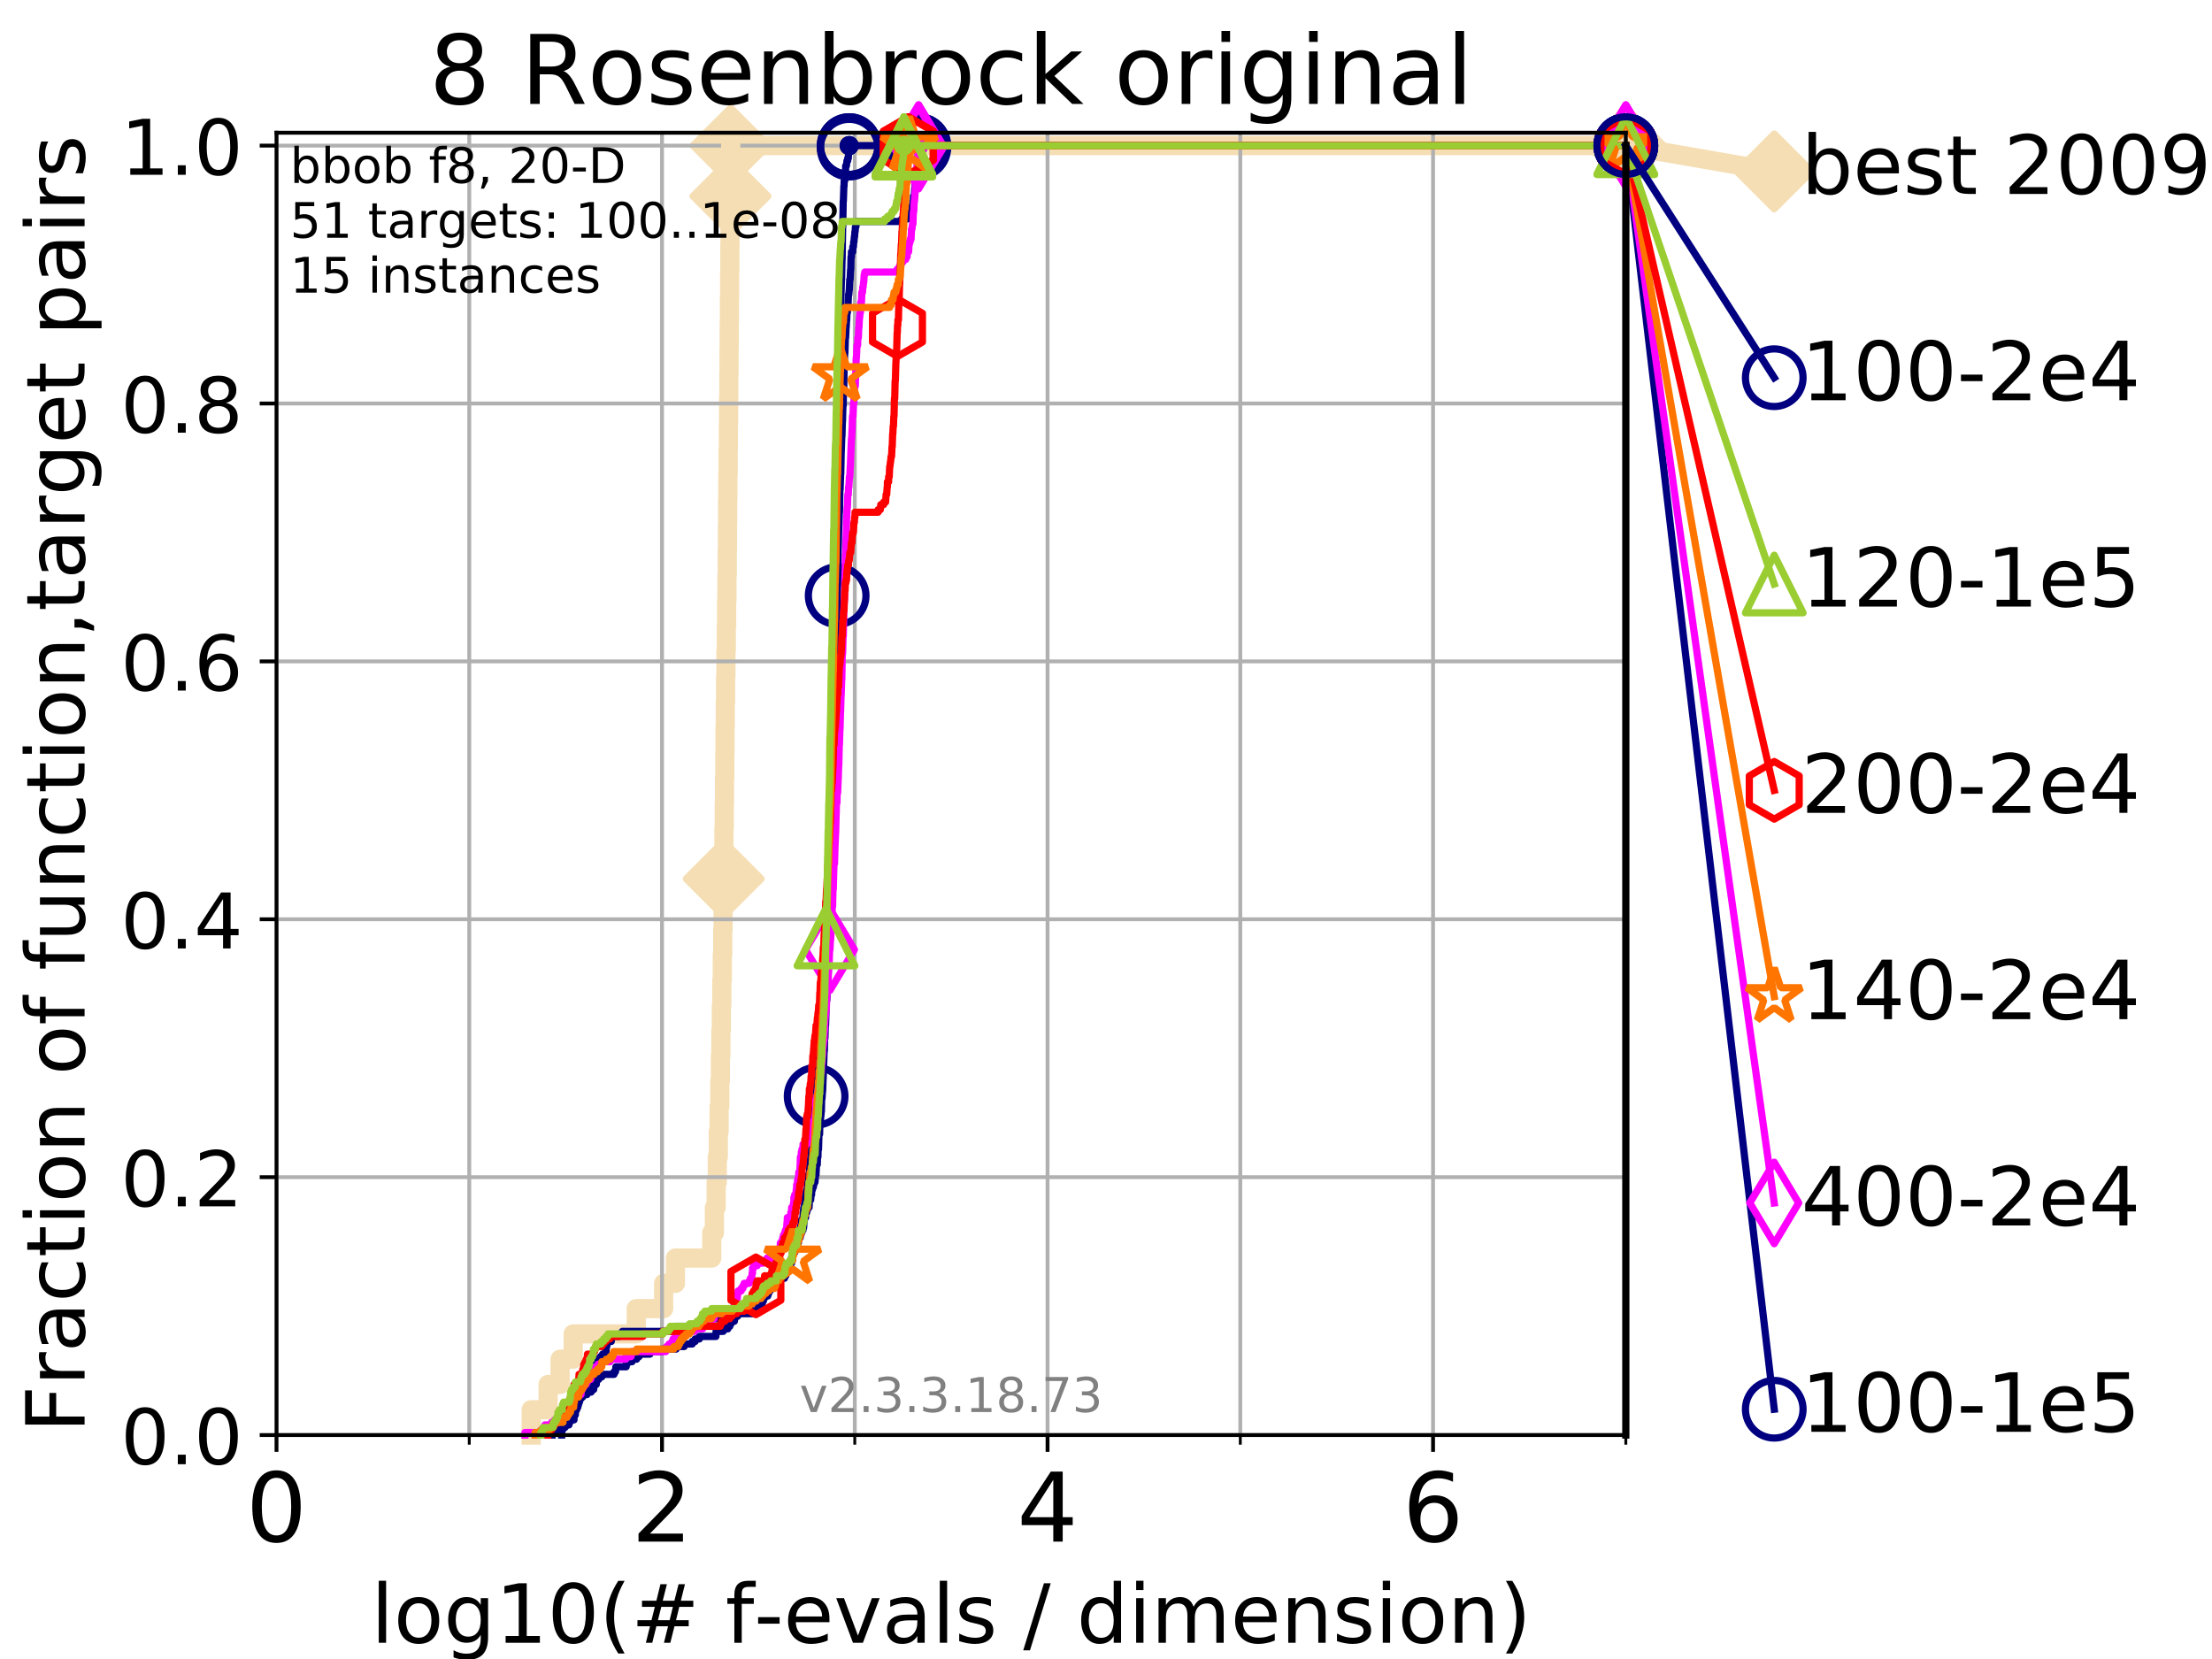 <?xml version="1.0" encoding="utf-8" standalone="no"?>
<!DOCTYPE svg PUBLIC "-//W3C//DTD SVG 1.1//EN"
  "http://www.w3.org/Graphics/SVG/1.1/DTD/svg11.dtd">
<!-- Created with matplotlib (https://matplotlib.org/) -->
<svg height="345.6pt" version="1.1" viewBox="0 0 460.8 345.6" width="460.8pt" xmlns="http://www.w3.org/2000/svg" xmlns:xlink="http://www.w3.org/1999/xlink">
 <defs>
  <style type="text/css">
*{stroke-linecap:butt;stroke-linejoin:round;}
  </style>
 </defs>
 <g id="figure_1">
  <g id="patch_1">
   <path d="M 0 345.6 
L 460.8 345.6 
L 460.8 0 
L 0 0 
z
" style="fill:#ffffff;"/>
  </g>
  <g id="axes_1">
   <g id="patch_2">
    <path d="M 57.6 298.944 
L 338.688 298.944 
L 338.688 27.648 
L 57.6 27.648 
z
" style="fill:#ffffff;"/>
   </g>
   <g id="line2d_1">
    <path d="M 110.653 298.944 
L 110.653 293.677 
L 114.183 293.677 
L 114.183 288.41 
L 116.68 288.41 
L 116.68 283.143 
L 119.402 283.143 
L 119.402 277.877 
L 132.542 277.877 
L 132.542 272.61 
L 138.248 272.61 
L 138.248 267.343 
L 140.708 267.343 
L 140.708 262.076 
L 148.272 262.076 
L 148.272 256.809 
L 148.827 256.809 
L 148.827 251.542 
L 149.187 251.542 
L 149.187 246.275 
L 149.427 246.275 
L 149.427 241.009 
L 149.633 241.009 
L 149.633 235.742 
L 149.806 235.742 
L 149.806 230.475 
L 149.951 230.475 
L 149.951 225.208 
L 150.077 225.208 
L 150.077 219.941 
L 150.172 219.941 
L 150.172 214.674 
L 150.271 214.674 
L 150.271 209.407 
L 150.374 209.407 
L 150.374 204.141 
L 150.468 204.141 
L 150.468 198.874 
L 150.557 198.874 
L 150.557 193.607 
L 150.632 193.607 
L 150.632 188.34 
L 150.691 188.34 
L 150.691 183.073 
L 150.758 183.073 
L 150.758 177.806 
L 150.808 177.806 
L 150.808 172.539 
L 150.875 172.539 
L 150.875 167.272 
L 150.928 167.272 
L 150.928 162.006 
L 150.994 162.006 
L 150.994 156.739 
L 151.036 156.739 
L 151.036 151.472 
L 151.089 151.472 
L 151.089 146.205 
L 151.158 146.205 
L 151.158 140.938 
L 151.224 140.938 
L 151.224 135.671 
L 151.297 135.671 
L 151.297 130.404 
L 151.373 130.404 
L 151.373 125.138 
L 151.434 125.138 
L 151.434 119.871 
L 151.498 119.871 
L 151.498 114.604 
L 151.546 114.604 
L 151.546 109.337 
L 151.578 109.337 
L 151.578 104.07 
L 151.625 104.07 
L 151.625 98.803 
L 151.685 98.803 
L 151.685 93.536 
L 151.732 93.536 
L 151.732 88.27 
L 151.783 88.27 
L 151.783 83.003 
L 151.823 83.003 
L 151.823 77.736 
L 151.87 77.736 
L 151.87 72.469 
L 151.909 72.469 
L 151.909 67.202 
L 151.952 67.202 
L 151.952 61.935 
L 151.991 61.935 
L 151.991 56.668 
L 152.037 56.668 
L 152.037 51.402 
L 152.076 51.402 
L 152.076 46.135 
L 152.123 46.135 
L 152.123 40.868 
L 152.169 40.868 
L 152.169 35.601 
L 152.207 35.601 
L 152.207 30.334 
L 338.688 30.334 
" style="fill:none;stroke:#f5deb3;stroke-linecap:square;stroke-width:4;"/>
   </g>
   <g id="line2d_2">
    <defs>
     <path d="M -0 7.778 
L 7.778 0 
L 0 -7.778 
L -7.778 -0 
z
" id="m8164061940" style="stroke:#f5deb3;stroke-linejoin:miter;stroke-width:1.5;"/>
    </defs>
    <g>
     <use style="fill:#f5deb3;stroke:#f5deb3;stroke-linejoin:miter;stroke-width:1.5;" x="150.758" xlink:href="#m8164061940" y="183.073"/>
     <use style="fill:#f5deb3;stroke:#f5deb3;stroke-linejoin:miter;stroke-width:1.5;" x="152.169" xlink:href="#m8164061940" y="40.868"/>
     <use style="fill:#f5deb3;stroke:#f5deb3;stroke-linejoin:miter;stroke-width:1.5;" x="152.207" xlink:href="#m8164061940" y="30.334"/>
     <use style="fill:#f5deb3;stroke:#f5deb3;stroke-linejoin:miter;stroke-width:1.5;" x="152.207" xlink:href="#m8164061940" y="30.334"/>
     <use style="fill:#f5deb3;stroke:#f5deb3;stroke-linejoin:miter;stroke-width:1.5;" x="338.688" xlink:href="#m8164061940" y="30.334"/>
    </g>
   </g>
   <g id="line2d_3">
    <path style="fill:none;stroke:#f5deb3;stroke-linecap:square;stroke-width:4;"/>
    <g/>
   </g>
   <g id="line2d_4">
    <path d="M 338.688 30.334 
L 369.608 35.706 
" style="fill:none;stroke:#f5deb3;stroke-linecap:square;stroke-width:4;"/>
    <g>
     <use style="fill:#f5deb3;stroke:#f5deb3;stroke-linejoin:miter;stroke-width:1.5;" x="338.688" xlink:href="#m8164061940" y="30.334"/>
     <use style="fill:#f5deb3;stroke:#f5deb3;stroke-linejoin:miter;stroke-width:1.5;" x="369.608" xlink:href="#m8164061940" y="35.706"/>
    </g>
   </g>
   <g id="matplotlib.axis_1">
    <g id="xtick_1">
     <g id="line2d_5">
      <path clip-path="url(#p3fc66cb075)" d="M 57.6 298.944 
L 57.6 27.648 
" style="fill:none;stroke:#b0b0b0;stroke-linecap:square;stroke-width:0.8;"/>
     </g>
     <g id="line2d_6">
      <defs>
       <path d="M 0 0 
L 0 3.5 
" id="mf98ccbd5b7" style="stroke:#000000;stroke-width:0.8;"/>
      </defs>
      <g>
       <use style="stroke:#000000;stroke-width:0.8;" x="57.6" xlink:href="#mf98ccbd5b7" y="298.944"/>
      </g>
     </g>
     <g id="text_1">
      <!-- 0 -->
      <defs>
       <path d="M 31.781 66.406 
Q 24.172 66.406 20.328 58.906 
Q 16.5 51.422 16.5 36.375 
Q 16.5 21.391 20.328 13.891 
Q 24.172 6.391 31.781 6.391 
Q 39.453 6.391 43.281 13.891 
Q 47.125 21.391 47.125 36.375 
Q 47.125 51.422 43.281 58.906 
Q 39.453 66.406 31.781 66.406 
z
M 31.781 74.219 
Q 44.047 74.219 50.516 64.516 
Q 56.984 54.828 56.984 36.375 
Q 56.984 17.969 50.516 8.266 
Q 44.047 -1.422 31.781 -1.422 
Q 19.531 -1.422 13.062 8.266 
Q 6.594 17.969 6.594 36.375 
Q 6.594 54.828 13.062 64.516 
Q 19.531 74.219 31.781 74.219 
z
" id="DejaVuSans-48"/>
      </defs>
      <g transform="translate(51.237 321.141)scale(0.2 -0.2)">
       <use xlink:href="#DejaVuSans-48"/>
      </g>
     </g>
    </g>
    <g id="xtick_2">
     <g id="line2d_7">
      <path clip-path="url(#p3fc66cb075)" d="M 137.911 298.944 
L 137.911 27.648 
" style="fill:none;stroke:#b0b0b0;stroke-linecap:square;stroke-width:0.8;"/>
     </g>
     <g id="line2d_8">
      <g>
       <use style="stroke:#000000;stroke-width:0.8;" x="137.911" xlink:href="#mf98ccbd5b7" y="298.944"/>
      </g>
     </g>
     <g id="text_2">
      <!-- 2 -->
      <defs>
       <path d="M 19.188 8.297 
L 53.609 8.297 
L 53.609 0 
L 7.328 0 
L 7.328 8.297 
Q 12.938 14.109 22.625 23.891 
Q 32.328 33.688 34.812 36.531 
Q 39.547 41.844 41.422 45.531 
Q 43.312 49.219 43.312 52.781 
Q 43.312 58.594 39.234 62.25 
Q 35.156 65.922 28.609 65.922 
Q 23.969 65.922 18.812 64.312 
Q 13.672 62.703 7.812 59.422 
L 7.812 69.391 
Q 13.766 71.781 18.938 73 
Q 24.125 74.219 28.422 74.219 
Q 39.75 74.219 46.484 68.547 
Q 53.219 62.891 53.219 53.422 
Q 53.219 48.922 51.531 44.891 
Q 49.859 40.875 45.406 35.406 
Q 44.188 33.984 37.641 27.219 
Q 31.109 20.453 19.188 8.297 
z
" id="DejaVuSans-50"/>
      </defs>
      <g transform="translate(131.548 321.141)scale(0.2 -0.2)">
       <use xlink:href="#DejaVuSans-50"/>
      </g>
     </g>
    </g>
    <g id="xtick_3">
     <g id="line2d_9">
      <path clip-path="url(#p3fc66cb075)" d="M 218.222 298.944 
L 218.222 27.648 
" style="fill:none;stroke:#b0b0b0;stroke-linecap:square;stroke-width:0.8;"/>
     </g>
     <g id="line2d_10">
      <g>
       <use style="stroke:#000000;stroke-width:0.8;" x="218.222" xlink:href="#mf98ccbd5b7" y="298.944"/>
      </g>
     </g>
     <g id="text_3">
      <!-- 4 -->
      <defs>
       <path d="M 37.797 64.312 
L 12.891 25.391 
L 37.797 25.391 
z
M 35.203 72.906 
L 47.609 72.906 
L 47.609 25.391 
L 58.016 25.391 
L 58.016 17.188 
L 47.609 17.188 
L 47.609 0 
L 37.797 0 
L 37.797 17.188 
L 4.891 17.188 
L 4.891 26.703 
z
" id="DejaVuSans-52"/>
      </defs>
      <g transform="translate(211.859 321.141)scale(0.2 -0.2)">
       <use xlink:href="#DejaVuSans-52"/>
      </g>
     </g>
    </g>
    <g id="xtick_4">
     <g id="line2d_11">
      <path clip-path="url(#p3fc66cb075)" d="M 298.533 298.944 
L 298.533 27.648 
" style="fill:none;stroke:#b0b0b0;stroke-linecap:square;stroke-width:0.8;"/>
     </g>
     <g id="line2d_12">
      <g>
       <use style="stroke:#000000;stroke-width:0.8;" x="298.533" xlink:href="#mf98ccbd5b7" y="298.944"/>
      </g>
     </g>
     <g id="text_4">
      <!-- 6 -->
      <defs>
       <path d="M 33.016 40.375 
Q 26.375 40.375 22.484 35.828 
Q 18.609 31.297 18.609 23.391 
Q 18.609 15.531 22.484 10.953 
Q 26.375 6.391 33.016 6.391 
Q 39.656 6.391 43.531 10.953 
Q 47.406 15.531 47.406 23.391 
Q 47.406 31.297 43.531 35.828 
Q 39.656 40.375 33.016 40.375 
z
M 52.594 71.297 
L 52.594 62.312 
Q 48.875 64.062 45.094 64.984 
Q 41.312 65.922 37.594 65.922 
Q 27.828 65.922 22.672 59.328 
Q 17.531 52.734 16.797 39.406 
Q 19.672 43.656 24.016 45.922 
Q 28.375 48.188 33.594 48.188 
Q 44.578 48.188 50.953 41.516 
Q 57.328 34.859 57.328 23.391 
Q 57.328 12.156 50.688 5.359 
Q 44.047 -1.422 33.016 -1.422 
Q 20.359 -1.422 13.672 8.266 
Q 6.984 17.969 6.984 36.375 
Q 6.984 53.656 15.188 63.938 
Q 23.391 74.219 37.203 74.219 
Q 40.922 74.219 44.703 73.484 
Q 48.484 72.75 52.594 71.297 
z
" id="DejaVuSans-54"/>
      </defs>
      <g transform="translate(292.17 321.141)scale(0.2 -0.2)">
       <use xlink:href="#DejaVuSans-54"/>
      </g>
     </g>
    </g>
    <g id="xtick_5">
     <g id="line2d_13">
      <path clip-path="url(#p3fc66cb075)" d="M 97.755 298.944 
L 97.755 27.648 
" style="fill:none;stroke:#b0b0b0;stroke-linecap:square;stroke-width:0.8;"/>
     </g>
     <g id="line2d_14">
      <defs>
       <path d="M 0 0 
L 0 2 
" id="mbeb84844c0" style="stroke:#000000;stroke-width:0.6;"/>
      </defs>
      <g>
       <use style="stroke:#000000;stroke-width:0.6;" x="97.755" xlink:href="#mbeb84844c0" y="298.944"/>
      </g>
     </g>
    </g>
    <g id="xtick_6">
     <g id="line2d_15">
      <path clip-path="url(#p3fc66cb075)" d="M 178.066 298.944 
L 178.066 27.648 
" style="fill:none;stroke:#b0b0b0;stroke-linecap:square;stroke-width:0.8;"/>
     </g>
     <g id="line2d_16">
      <g>
       <use style="stroke:#000000;stroke-width:0.6;" x="178.066" xlink:href="#mbeb84844c0" y="298.944"/>
      </g>
     </g>
    </g>
    <g id="xtick_7">
     <g id="line2d_17">
      <path clip-path="url(#p3fc66cb075)" d="M 258.377 298.944 
L 258.377 27.648 
" style="fill:none;stroke:#b0b0b0;stroke-linecap:square;stroke-width:0.8;"/>
     </g>
     <g id="line2d_18">
      <g>
       <use style="stroke:#000000;stroke-width:0.6;" x="258.377" xlink:href="#mbeb84844c0" y="298.944"/>
      </g>
     </g>
    </g>
    <g id="xtick_8">
     <g id="line2d_19">
      <path clip-path="url(#p3fc66cb075)" d="M 338.688 298.944 
L 338.688 27.648 
" style="fill:none;stroke:#b0b0b0;stroke-linecap:square;stroke-width:0.8;"/>
     </g>
     <g id="line2d_20">
      <g>
       <use style="stroke:#000000;stroke-width:0.6;" x="338.688" xlink:href="#mbeb84844c0" y="298.944"/>
      </g>
     </g>
    </g>
    <g id="text_5">
     <!-- log10(# f-evals / dimension) -->
     <defs>
      <path d="M 9.422 75.984 
L 18.406 75.984 
L 18.406 0 
L 9.422 0 
z
" id="DejaVuSans-108"/>
      <path d="M 30.609 48.391 
Q 23.391 48.391 19.188 42.75 
Q 14.984 37.109 14.984 27.297 
Q 14.984 17.484 19.156 11.844 
Q 23.344 6.203 30.609 6.203 
Q 37.797 6.203 41.984 11.859 
Q 46.188 17.531 46.188 27.297 
Q 46.188 37.016 41.984 42.703 
Q 37.797 48.391 30.609 48.391 
z
M 30.609 56 
Q 42.328 56 49.016 48.375 
Q 55.719 40.766 55.719 27.297 
Q 55.719 13.875 49.016 6.219 
Q 42.328 -1.422 30.609 -1.422 
Q 18.844 -1.422 12.172 6.219 
Q 5.516 13.875 5.516 27.297 
Q 5.516 40.766 12.172 48.375 
Q 18.844 56 30.609 56 
z
" id="DejaVuSans-111"/>
      <path d="M 45.406 27.984 
Q 45.406 37.75 41.375 43.109 
Q 37.359 48.484 30.078 48.484 
Q 22.859 48.484 18.828 43.109 
Q 14.797 37.75 14.797 27.984 
Q 14.797 18.266 18.828 12.891 
Q 22.859 7.516 30.078 7.516 
Q 37.359 7.516 41.375 12.891 
Q 45.406 18.266 45.406 27.984 
z
M 54.391 6.781 
Q 54.391 -7.172 48.188 -13.984 
Q 42 -20.797 29.203 -20.797 
Q 24.469 -20.797 20.266 -20.094 
Q 16.062 -19.391 12.109 -17.922 
L 12.109 -9.188 
Q 16.062 -11.328 19.922 -12.344 
Q 23.781 -13.375 27.781 -13.375 
Q 36.625 -13.375 41.016 -8.766 
Q 45.406 -4.156 45.406 5.172 
L 45.406 9.625 
Q 42.625 4.781 38.281 2.391 
Q 33.938 0 27.875 0 
Q 17.828 0 11.672 7.656 
Q 5.516 15.328 5.516 27.984 
Q 5.516 40.672 11.672 48.328 
Q 17.828 56 27.875 56 
Q 33.938 56 38.281 53.609 
Q 42.625 51.219 45.406 46.391 
L 45.406 54.688 
L 54.391 54.688 
z
" id="DejaVuSans-103"/>
      <path d="M 12.406 8.297 
L 28.516 8.297 
L 28.516 63.922 
L 10.984 60.406 
L 10.984 69.391 
L 28.422 72.906 
L 38.281 72.906 
L 38.281 8.297 
L 54.391 8.297 
L 54.391 0 
L 12.406 0 
z
" id="DejaVuSans-49"/>
      <path d="M 31 75.875 
Q 24.469 64.656 21.281 53.656 
Q 18.109 42.672 18.109 31.391 
Q 18.109 20.125 21.312 9.062 
Q 24.516 -2 31 -13.188 
L 23.188 -13.188 
Q 15.875 -1.703 12.234 9.375 
Q 8.594 20.453 8.594 31.391 
Q 8.594 42.281 12.203 53.312 
Q 15.828 64.359 23.188 75.875 
z
" id="DejaVuSans-40"/>
      <path d="M 51.125 44 
L 36.922 44 
L 32.812 27.688 
L 47.125 27.688 
z
M 43.797 71.781 
L 38.719 51.516 
L 52.984 51.516 
L 58.109 71.781 
L 65.922 71.781 
L 60.891 51.516 
L 76.125 51.516 
L 76.125 44 
L 58.984 44 
L 54.984 27.688 
L 70.516 27.688 
L 70.516 20.219 
L 53.078 20.219 
L 48 0 
L 40.188 0 
L 45.219 20.219 
L 30.906 20.219 
L 25.875 0 
L 18.016 0 
L 23.094 20.219 
L 7.719 20.219 
L 7.719 27.688 
L 24.906 27.688 
L 29 44 
L 13.281 44 
L 13.281 51.516 
L 30.906 51.516 
L 35.891 71.781 
z
" id="DejaVuSans-35"/>
      <path id="DejaVuSans-32"/>
      <path d="M 37.109 75.984 
L 37.109 68.5 
L 28.516 68.5 
Q 23.688 68.5 21.797 66.547 
Q 19.922 64.594 19.922 59.516 
L 19.922 54.688 
L 34.719 54.688 
L 34.719 47.703 
L 19.922 47.703 
L 19.922 0 
L 10.891 0 
L 10.891 47.703 
L 2.297 47.703 
L 2.297 54.688 
L 10.891 54.688 
L 10.891 58.5 
Q 10.891 67.625 15.141 71.797 
Q 19.391 75.984 28.609 75.984 
z
" id="DejaVuSans-102"/>
      <path d="M 4.891 31.391 
L 31.203 31.391 
L 31.203 23.391 
L 4.891 23.391 
z
" id="DejaVuSans-45"/>
      <path d="M 56.203 29.594 
L 56.203 25.203 
L 14.891 25.203 
Q 15.484 15.922 20.484 11.062 
Q 25.484 6.203 34.422 6.203 
Q 39.594 6.203 44.453 7.469 
Q 49.312 8.734 54.109 11.281 
L 54.109 2.781 
Q 49.266 0.734 44.188 -0.344 
Q 39.109 -1.422 33.891 -1.422 
Q 20.797 -1.422 13.156 6.188 
Q 5.516 13.812 5.516 26.812 
Q 5.516 40.234 12.766 48.109 
Q 20.016 56 32.328 56 
Q 43.359 56 49.781 48.891 
Q 56.203 41.797 56.203 29.594 
z
M 47.219 32.234 
Q 47.125 39.594 43.094 43.984 
Q 39.062 48.391 32.422 48.391 
Q 24.906 48.391 20.391 44.141 
Q 15.875 39.891 15.188 32.172 
z
" id="DejaVuSans-101"/>
      <path d="M 2.984 54.688 
L 12.5 54.688 
L 29.594 8.797 
L 46.688 54.688 
L 56.203 54.688 
L 35.688 0 
L 23.484 0 
z
" id="DejaVuSans-118"/>
      <path d="M 34.281 27.484 
Q 23.391 27.484 19.188 25 
Q 14.984 22.516 14.984 16.5 
Q 14.984 11.719 18.141 8.906 
Q 21.297 6.109 26.703 6.109 
Q 34.188 6.109 38.703 11.406 
Q 43.219 16.703 43.219 25.484 
L 43.219 27.484 
z
M 52.203 31.203 
L 52.203 0 
L 43.219 0 
L 43.219 8.297 
Q 40.141 3.328 35.547 0.953 
Q 30.953 -1.422 24.312 -1.422 
Q 15.922 -1.422 10.953 3.297 
Q 6 8.016 6 15.922 
Q 6 25.141 12.172 29.828 
Q 18.359 34.516 30.609 34.516 
L 43.219 34.516 
L 43.219 35.406 
Q 43.219 41.609 39.141 45 
Q 35.062 48.391 27.688 48.391 
Q 23 48.391 18.547 47.266 
Q 14.109 46.141 10.016 43.891 
L 10.016 52.203 
Q 14.938 54.109 19.578 55.047 
Q 24.219 56 28.609 56 
Q 40.484 56 46.344 49.844 
Q 52.203 43.703 52.203 31.203 
z
" id="DejaVuSans-97"/>
      <path d="M 44.281 53.078 
L 44.281 44.578 
Q 40.484 46.531 36.375 47.5 
Q 32.281 48.484 27.875 48.484 
Q 21.188 48.484 17.844 46.438 
Q 14.5 44.391 14.5 40.281 
Q 14.5 37.156 16.891 35.375 
Q 19.281 33.594 26.516 31.984 
L 29.594 31.297 
Q 39.156 29.25 43.188 25.516 
Q 47.219 21.781 47.219 15.094 
Q 47.219 7.469 41.188 3.016 
Q 35.156 -1.422 24.609 -1.422 
Q 20.219 -1.422 15.453 -0.562 
Q 10.688 0.297 5.422 2 
L 5.422 11.281 
Q 10.406 8.688 15.234 7.391 
Q 20.062 6.109 24.812 6.109 
Q 31.156 6.109 34.562 8.281 
Q 37.984 10.453 37.984 14.406 
Q 37.984 18.062 35.516 20.016 
Q 33.062 21.969 24.703 23.781 
L 21.578 24.516 
Q 13.234 26.266 9.516 29.906 
Q 5.812 33.547 5.812 39.891 
Q 5.812 47.609 11.281 51.797 
Q 16.75 56 26.812 56 
Q 31.781 56 36.172 55.266 
Q 40.578 54.547 44.281 53.078 
z
" id="DejaVuSans-115"/>
      <path d="M 25.391 72.906 
L 33.688 72.906 
L 8.297 -9.281 
L 0 -9.281 
z
" id="DejaVuSans-47"/>
      <path d="M 45.406 46.391 
L 45.406 75.984 
L 54.391 75.984 
L 54.391 0 
L 45.406 0 
L 45.406 8.203 
Q 42.578 3.328 38.25 0.953 
Q 33.938 -1.422 27.875 -1.422 
Q 17.969 -1.422 11.734 6.484 
Q 5.516 14.406 5.516 27.297 
Q 5.516 40.188 11.734 48.094 
Q 17.969 56 27.875 56 
Q 33.938 56 38.25 53.625 
Q 42.578 51.266 45.406 46.391 
z
M 14.797 27.297 
Q 14.797 17.391 18.875 11.75 
Q 22.953 6.109 30.078 6.109 
Q 37.203 6.109 41.297 11.75 
Q 45.406 17.391 45.406 27.297 
Q 45.406 37.203 41.297 42.844 
Q 37.203 48.484 30.078 48.484 
Q 22.953 48.484 18.875 42.844 
Q 14.797 37.203 14.797 27.297 
z
" id="DejaVuSans-100"/>
      <path d="M 9.422 54.688 
L 18.406 54.688 
L 18.406 0 
L 9.422 0 
z
M 9.422 75.984 
L 18.406 75.984 
L 18.406 64.594 
L 9.422 64.594 
z
" id="DejaVuSans-105"/>
      <path d="M 52 44.188 
Q 55.375 50.25 60.062 53.125 
Q 64.75 56 71.094 56 
Q 79.641 56 84.281 50.016 
Q 88.922 44.047 88.922 33.016 
L 88.922 0 
L 79.891 0 
L 79.891 32.719 
Q 79.891 40.578 77.094 44.375 
Q 74.312 48.188 68.609 48.188 
Q 61.625 48.188 57.562 43.547 
Q 53.516 38.922 53.516 30.906 
L 53.516 0 
L 44.484 0 
L 44.484 32.719 
Q 44.484 40.625 41.703 44.406 
Q 38.922 48.188 33.109 48.188 
Q 26.219 48.188 22.156 43.531 
Q 18.109 38.875 18.109 30.906 
L 18.109 0 
L 9.078 0 
L 9.078 54.688 
L 18.109 54.688 
L 18.109 46.188 
Q 21.188 51.219 25.484 53.609 
Q 29.781 56 35.688 56 
Q 41.656 56 45.828 52.969 
Q 50 49.953 52 44.188 
z
" id="DejaVuSans-109"/>
      <path d="M 54.891 33.016 
L 54.891 0 
L 45.906 0 
L 45.906 32.719 
Q 45.906 40.484 42.875 44.328 
Q 39.844 48.188 33.797 48.188 
Q 26.516 48.188 22.312 43.547 
Q 18.109 38.922 18.109 30.906 
L 18.109 0 
L 9.078 0 
L 9.078 54.688 
L 18.109 54.688 
L 18.109 46.188 
Q 21.344 51.125 25.703 53.562 
Q 30.078 56 35.797 56 
Q 45.219 56 50.047 50.172 
Q 54.891 44.344 54.891 33.016 
z
" id="DejaVuSans-110"/>
      <path d="M 8.016 75.875 
L 15.828 75.875 
Q 23.141 64.359 26.781 53.312 
Q 30.422 42.281 30.422 31.391 
Q 30.422 20.453 26.781 9.375 
Q 23.141 -1.703 15.828 -13.188 
L 8.016 -13.188 
Q 14.5 -2 17.703 9.062 
Q 20.906 20.125 20.906 31.391 
Q 20.906 42.672 17.703 53.656 
Q 14.5 64.656 8.016 75.875 
z
" id="DejaVuSans-41"/>
     </defs>
     <g transform="translate(77.303 342.218)scale(0.17 -0.17)">
      <use xlink:href="#DejaVuSans-108"/>
      <use x="27.783" xlink:href="#DejaVuSans-111"/>
      <use x="88.965" xlink:href="#DejaVuSans-103"/>
      <use x="152.441" xlink:href="#DejaVuSans-49"/>
      <use x="216.064" xlink:href="#DejaVuSans-48"/>
      <use x="279.688" xlink:href="#DejaVuSans-40"/>
      <use x="318.701" xlink:href="#DejaVuSans-35"/>
      <use x="402.49" xlink:href="#DejaVuSans-32"/>
      <use x="434.277" xlink:href="#DejaVuSans-102"/>
      <use x="469.404" xlink:href="#DejaVuSans-45"/>
      <use x="505.488" xlink:href="#DejaVuSans-101"/>
      <use x="567.012" xlink:href="#DejaVuSans-118"/>
      <use x="626.191" xlink:href="#DejaVuSans-97"/>
      <use x="687.471" xlink:href="#DejaVuSans-108"/>
      <use x="715.254" xlink:href="#DejaVuSans-115"/>
      <use x="767.354" xlink:href="#DejaVuSans-32"/>
      <use x="799.141" xlink:href="#DejaVuSans-47"/>
      <use x="832.832" xlink:href="#DejaVuSans-32"/>
      <use x="864.619" xlink:href="#DejaVuSans-100"/>
      <use x="928.096" xlink:href="#DejaVuSans-105"/>
      <use x="955.879" xlink:href="#DejaVuSans-109"/>
      <use x="1053.291" xlink:href="#DejaVuSans-101"/>
      <use x="1114.814" xlink:href="#DejaVuSans-110"/>
      <use x="1178.193" xlink:href="#DejaVuSans-115"/>
      <use x="1230.293" xlink:href="#DejaVuSans-105"/>
      <use x="1258.076" xlink:href="#DejaVuSans-111"/>
      <use x="1319.258" xlink:href="#DejaVuSans-110"/>
      <use x="1382.637" xlink:href="#DejaVuSans-41"/>
     </g>
    </g>
   </g>
   <g id="matplotlib.axis_2">
    <g id="ytick_1">
     <g id="line2d_21">
      <path clip-path="url(#p3fc66cb075)" d="M 57.6 298.944 
L 338.688 298.944 
" style="fill:none;stroke:#b0b0b0;stroke-linecap:square;stroke-width:0.8;"/>
     </g>
     <g id="line2d_22">
      <defs>
       <path d="M 0 0 
L -3.5 0 
" id="mf924368f9e" style="stroke:#000000;stroke-width:0.8;"/>
      </defs>
      <g>
       <use style="stroke:#000000;stroke-width:0.8;" x="57.6" xlink:href="#mf924368f9e" y="298.944"/>
      </g>
     </g>
     <g id="text_6">
      <!-- 0.0 -->
      <defs>
       <path d="M 10.688 12.406 
L 21 12.406 
L 21 0 
L 10.688 0 
z
" id="DejaVuSans-46"/>
      </defs>
      <g transform="translate(25.155 305.023)scale(0.16 -0.16)">
       <use xlink:href="#DejaVuSans-48"/>
       <use x="63.623" xlink:href="#DejaVuSans-46"/>
       <use x="95.41" xlink:href="#DejaVuSans-48"/>
      </g>
     </g>
    </g>
    <g id="ytick_2">
     <g id="line2d_23">
      <path clip-path="url(#p3fc66cb075)" d="M 57.6 245.222 
L 338.688 245.222 
" style="fill:none;stroke:#b0b0b0;stroke-linecap:square;stroke-width:0.8;"/>
     </g>
     <g id="line2d_24">
      <g>
       <use style="stroke:#000000;stroke-width:0.8;" x="57.6" xlink:href="#mf924368f9e" y="245.222"/>
      </g>
     </g>
     <g id="text_7">
      <!-- 0.2 -->
      <g transform="translate(25.155 251.301)scale(0.16 -0.16)">
       <use xlink:href="#DejaVuSans-48"/>
       <use x="63.623" xlink:href="#DejaVuSans-46"/>
       <use x="95.41" xlink:href="#DejaVuSans-50"/>
      </g>
     </g>
    </g>
    <g id="ytick_3">
     <g id="line2d_25">
      <path clip-path="url(#p3fc66cb075)" d="M 57.6 191.5 
L 338.688 191.5 
" style="fill:none;stroke:#b0b0b0;stroke-linecap:square;stroke-width:0.8;"/>
     </g>
     <g id="line2d_26">
      <g>
       <use style="stroke:#000000;stroke-width:0.8;" x="57.6" xlink:href="#mf924368f9e" y="191.5"/>
      </g>
     </g>
     <g id="text_8">
      <!-- 0.4 -->
      <g transform="translate(25.155 197.579)scale(0.16 -0.16)">
       <use xlink:href="#DejaVuSans-48"/>
       <use x="63.623" xlink:href="#DejaVuSans-46"/>
       <use x="95.41" xlink:href="#DejaVuSans-52"/>
      </g>
     </g>
    </g>
    <g id="ytick_4">
     <g id="line2d_27">
      <path clip-path="url(#p3fc66cb075)" d="M 57.6 137.778 
L 338.688 137.778 
" style="fill:none;stroke:#b0b0b0;stroke-linecap:square;stroke-width:0.8;"/>
     </g>
     <g id="line2d_28">
      <g>
       <use style="stroke:#000000;stroke-width:0.8;" x="57.6" xlink:href="#mf924368f9e" y="137.778"/>
      </g>
     </g>
     <g id="text_9">
      <!-- 0.6 -->
      <g transform="translate(25.155 143.857)scale(0.16 -0.16)">
       <use xlink:href="#DejaVuSans-48"/>
       <use x="63.623" xlink:href="#DejaVuSans-46"/>
       <use x="95.41" xlink:href="#DejaVuSans-54"/>
      </g>
     </g>
    </g>
    <g id="ytick_5">
     <g id="line2d_29">
      <path clip-path="url(#p3fc66cb075)" d="M 57.6 84.056 
L 338.688 84.056 
" style="fill:none;stroke:#b0b0b0;stroke-linecap:square;stroke-width:0.8;"/>
     </g>
     <g id="line2d_30">
      <g>
       <use style="stroke:#000000;stroke-width:0.8;" x="57.6" xlink:href="#mf924368f9e" y="84.056"/>
      </g>
     </g>
     <g id="text_10">
      <!-- 0.8 -->
      <defs>
       <path d="M 31.781 34.625 
Q 24.75 34.625 20.719 30.859 
Q 16.703 27.094 16.703 20.516 
Q 16.703 13.922 20.719 10.156 
Q 24.75 6.391 31.781 6.391 
Q 38.812 6.391 42.859 10.172 
Q 46.922 13.969 46.922 20.516 
Q 46.922 27.094 42.891 30.859 
Q 38.875 34.625 31.781 34.625 
z
M 21.922 38.812 
Q 15.578 40.375 12.031 44.719 
Q 8.5 49.078 8.5 55.328 
Q 8.5 64.062 14.719 69.141 
Q 20.953 74.219 31.781 74.219 
Q 42.672 74.219 48.875 69.141 
Q 55.078 64.062 55.078 55.328 
Q 55.078 49.078 51.531 44.719 
Q 48 40.375 41.703 38.812 
Q 48.828 37.156 52.797 32.312 
Q 56.781 27.484 56.781 20.516 
Q 56.781 9.906 50.312 4.234 
Q 43.844 -1.422 31.781 -1.422 
Q 19.734 -1.422 13.25 4.234 
Q 6.781 9.906 6.781 20.516 
Q 6.781 27.484 10.781 32.312 
Q 14.797 37.156 21.922 38.812 
z
M 18.312 54.391 
Q 18.312 48.734 21.844 45.562 
Q 25.391 42.391 31.781 42.391 
Q 38.141 42.391 41.719 45.562 
Q 45.312 48.734 45.312 54.391 
Q 45.312 60.062 41.719 63.234 
Q 38.141 66.406 31.781 66.406 
Q 25.391 66.406 21.844 63.234 
Q 18.312 60.062 18.312 54.391 
z
" id="DejaVuSans-56"/>
      </defs>
      <g transform="translate(25.155 90.135)scale(0.16 -0.16)">
       <use xlink:href="#DejaVuSans-48"/>
       <use x="63.623" xlink:href="#DejaVuSans-46"/>
       <use x="95.41" xlink:href="#DejaVuSans-56"/>
      </g>
     </g>
    </g>
    <g id="ytick_6">
     <g id="line2d_31">
      <path clip-path="url(#p3fc66cb075)" d="M 57.6 30.334 
L 338.688 30.334 
" style="fill:none;stroke:#b0b0b0;stroke-linecap:square;stroke-width:0.8;"/>
     </g>
     <g id="line2d_32">
      <g>
       <use style="stroke:#000000;stroke-width:0.8;" x="57.6" xlink:href="#mf924368f9e" y="30.334"/>
      </g>
     </g>
     <g id="text_11">
      <!-- 1.0 -->
      <g transform="translate(25.155 36.413)scale(0.16 -0.16)">
       <use xlink:href="#DejaVuSans-49"/>
       <use x="63.623" xlink:href="#DejaVuSans-46"/>
       <use x="95.41" xlink:href="#DejaVuSans-48"/>
      </g>
     </g>
    </g>
    <g id="text_12">
     <!-- Fraction of function,target pairs -->
     <defs>
      <path d="M 9.812 72.906 
L 51.703 72.906 
L 51.703 64.594 
L 19.672 64.594 
L 19.672 43.109 
L 48.578 43.109 
L 48.578 34.812 
L 19.672 34.812 
L 19.672 0 
L 9.812 0 
z
" id="DejaVuSans-70"/>
      <path d="M 41.109 46.297 
Q 39.594 47.172 37.812 47.578 
Q 36.031 48 33.891 48 
Q 26.266 48 22.188 43.047 
Q 18.109 38.094 18.109 28.812 
L 18.109 0 
L 9.078 0 
L 9.078 54.688 
L 18.109 54.688 
L 18.109 46.188 
Q 20.953 51.172 25.484 53.578 
Q 30.031 56 36.531 56 
Q 37.453 56 38.578 55.875 
Q 39.703 55.766 41.062 55.516 
z
" id="DejaVuSans-114"/>
      <path d="M 48.781 52.594 
L 48.781 44.188 
Q 44.969 46.297 41.141 47.344 
Q 37.312 48.391 33.406 48.391 
Q 24.656 48.391 19.812 42.844 
Q 14.984 37.312 14.984 27.297 
Q 14.984 17.281 19.812 11.734 
Q 24.656 6.203 33.406 6.203 
Q 37.312 6.203 41.141 7.25 
Q 44.969 8.297 48.781 10.406 
L 48.781 2.094 
Q 45.016 0.344 40.984 -0.531 
Q 36.969 -1.422 32.422 -1.422 
Q 20.062 -1.422 12.781 6.344 
Q 5.516 14.109 5.516 27.297 
Q 5.516 40.672 12.859 48.328 
Q 20.219 56 33.016 56 
Q 37.156 56 41.109 55.141 
Q 45.062 54.297 48.781 52.594 
z
" id="DejaVuSans-99"/>
      <path d="M 18.312 70.219 
L 18.312 54.688 
L 36.812 54.688 
L 36.812 47.703 
L 18.312 47.703 
L 18.312 18.016 
Q 18.312 11.328 20.141 9.422 
Q 21.969 7.516 27.594 7.516 
L 36.812 7.516 
L 36.812 0 
L 27.594 0 
Q 17.188 0 13.234 3.875 
Q 9.281 7.766 9.281 18.016 
L 9.281 47.703 
L 2.688 47.703 
L 2.688 54.688 
L 9.281 54.688 
L 9.281 70.219 
z
" id="DejaVuSans-116"/>
      <path d="M 8.5 21.578 
L 8.5 54.688 
L 17.484 54.688 
L 17.484 21.922 
Q 17.484 14.156 20.5 10.266 
Q 23.531 6.391 29.594 6.391 
Q 36.859 6.391 41.078 11.031 
Q 45.312 15.672 45.312 23.688 
L 45.312 54.688 
L 54.297 54.688 
L 54.297 0 
L 45.312 0 
L 45.312 8.406 
Q 42.047 3.422 37.719 1 
Q 33.406 -1.422 27.688 -1.422 
Q 18.266 -1.422 13.375 4.438 
Q 8.5 10.297 8.5 21.578 
z
M 31.109 56 
z
" id="DejaVuSans-117"/>
      <path d="M 11.719 12.406 
L 22.016 12.406 
L 22.016 4 
L 14.016 -11.625 
L 7.719 -11.625 
L 11.719 4 
z
" id="DejaVuSans-44"/>
      <path d="M 18.109 8.203 
L 18.109 -20.797 
L 9.078 -20.797 
L 9.078 54.688 
L 18.109 54.688 
L 18.109 46.391 
Q 20.953 51.266 25.266 53.625 
Q 29.594 56 35.594 56 
Q 45.562 56 51.781 48.094 
Q 58.016 40.188 58.016 27.297 
Q 58.016 14.406 51.781 6.484 
Q 45.562 -1.422 35.594 -1.422 
Q 29.594 -1.422 25.266 0.953 
Q 20.953 3.328 18.109 8.203 
z
M 48.688 27.297 
Q 48.688 37.203 44.609 42.844 
Q 40.531 48.484 33.406 48.484 
Q 26.266 48.484 22.188 42.844 
Q 18.109 37.203 18.109 27.297 
Q 18.109 17.391 22.188 11.75 
Q 26.266 6.109 33.406 6.109 
Q 40.531 6.109 44.609 11.75 
Q 48.688 17.391 48.688 27.297 
z
" id="DejaVuSans-112"/>
     </defs>
     <g transform="translate(17.62 298.435)rotate(-90)scale(0.17 -0.17)">
      <use xlink:href="#DejaVuSans-70"/>
      <use x="57.41" xlink:href="#DejaVuSans-114"/>
      <use x="98.523" xlink:href="#DejaVuSans-97"/>
      <use x="159.803" xlink:href="#DejaVuSans-99"/>
      <use x="214.783" xlink:href="#DejaVuSans-116"/>
      <use x="253.992" xlink:href="#DejaVuSans-105"/>
      <use x="281.775" xlink:href="#DejaVuSans-111"/>
      <use x="342.957" xlink:href="#DejaVuSans-110"/>
      <use x="406.336" xlink:href="#DejaVuSans-32"/>
      <use x="438.123" xlink:href="#DejaVuSans-111"/>
      <use x="499.305" xlink:href="#DejaVuSans-102"/>
      <use x="534.51" xlink:href="#DejaVuSans-32"/>
      <use x="566.297" xlink:href="#DejaVuSans-102"/>
      <use x="601.502" xlink:href="#DejaVuSans-117"/>
      <use x="664.881" xlink:href="#DejaVuSans-110"/>
      <use x="728.26" xlink:href="#DejaVuSans-99"/>
      <use x="783.24" xlink:href="#DejaVuSans-116"/>
      <use x="822.449" xlink:href="#DejaVuSans-105"/>
      <use x="850.232" xlink:href="#DejaVuSans-111"/>
      <use x="911.414" xlink:href="#DejaVuSans-110"/>
      <use x="974.793" xlink:href="#DejaVuSans-44"/>
      <use x="1006.58" xlink:href="#DejaVuSans-116"/>
      <use x="1045.789" xlink:href="#DejaVuSans-97"/>
      <use x="1107.068" xlink:href="#DejaVuSans-114"/>
      <use x="1148.166" xlink:href="#DejaVuSans-103"/>
      <use x="1211.643" xlink:href="#DejaVuSans-101"/>
      <use x="1273.166" xlink:href="#DejaVuSans-116"/>
      <use x="1312.375" xlink:href="#DejaVuSans-32"/>
      <use x="1344.162" xlink:href="#DejaVuSans-112"/>
      <use x="1407.639" xlink:href="#DejaVuSans-97"/>
      <use x="1468.918" xlink:href="#DejaVuSans-105"/>
      <use x="1496.701" xlink:href="#DejaVuSans-114"/>
      <use x="1537.814" xlink:href="#DejaVuSans-115"/>
     </g>
    </g>
   </g>
   <g id="line2d_33">
    <defs>
     <path d="M 0 1.5 
C 0.398 1.5 0.779 1.342 1.061 1.061 
C 1.342 0.779 1.5 0.398 1.5 0 
C 1.5 -0.398 1.342 -0.779 1.061 -1.061 
C 0.779 -1.342 0.398 -1.5 0 -1.5 
C -0.398 -1.5 -0.779 -1.342 -1.061 -1.061 
C -1.342 -0.779 -1.5 -0.398 -1.5 0 
C -1.5 0.398 -1.342 0.779 -1.061 1.061 
C -0.779 1.342 -0.398 1.5 0 1.5 
z
" id="m5503f2c5d8" style="stroke:#f5deb3;"/>
    </defs>
    <g>
     <use style="fill:#f5deb3;stroke:#f5deb3;" x="152.207" xlink:href="#m5503f2c5d8" y="30.334"/>
     <use style="fill:#f5deb3;stroke:#f5deb3;" x="152.207" xlink:href="#m5503f2c5d8" y="30.334"/>
    </g>
   </g>
   <g id="line2d_34">
    <defs>
     <path d="M 0 1.5 
C 0.398 1.5 0.779 1.342 1.061 1.061 
C 1.342 0.779 1.5 0.398 1.5 0 
C 1.5 -0.398 1.342 -0.779 1.061 -1.061 
C 0.779 -1.342 0.398 -1.5 0 -1.5 
C -0.398 -1.5 -0.779 -1.342 -1.061 -1.061 
C -1.342 -0.779 -1.5 -0.398 -1.5 0 
C -1.5 0.398 -1.342 0.779 -1.061 1.061 
C -0.779 1.342 -0.398 1.5 0 1.5 
z
" id="mf812ea5355" style="stroke:#000080;"/>
    </defs>
    <g>
     <use style="fill:#000080;stroke:#000080;" x="176.904" xlink:href="#mf812ea5355" y="30.334"/>
     <use style="fill:#000080;stroke:#000080;" x="176.904" xlink:href="#mf812ea5355" y="30.334"/>
    </g>
   </g>
   <g id="line2d_35">
    <path d="M 115.012 298.944 
L 115.012 298.417 
L 116.203 298.417 
L 116.203 297.891 
L 117.145 297.891 
L 117.145 297.364 
L 117.71 297.364 
L 117.738 296.311 
L 118.444 296.311 
L 118.444 295.784 
L 118.577 295.784 
L 118.577 295.257 
L 118.734 295.257 
L 118.734 294.731 
L 119.801 294.731 
L 119.801 293.677 
L 120.142 293.677 
L 120.142 293.15 
L 120.382 293.15 
L 120.382 292.624 
L 120.525 292.624 
L 120.525 292.097 
L 120.713 292.097 
L 120.713 291.57 
L 120.899 291.57 
L 120.899 291.044 
L 121.151 291.044 
L 121.151 290.517 
L 122.277 290.517 
L 122.277 289.99 
L 123.152 289.99 
L 123.152 289.464 
L 123.673 289.464 
L 123.751 288.41 
L 124.216 288.41 
L 124.274 287.357 
L 124.725 287.357 
L 124.725 286.83 
L 125.363 286.83 
L 125.363 286.304 
L 127.908 286.304 
L 127.908 285.777 
L 128.215 285.777 
L 128.306 284.723 
L 130.439 284.723 
L 130.439 284.197 
L 130.625 284.197 
L 130.625 283.67 
L 131.666 283.67 
L 131.666 283.143 
L 132.624 283.143 
L 132.624 282.617 
L 133.125 282.617 
L 133.125 282.09 
L 135.392 282.09 
L 135.392 281.563 
L 137.893 281.563 
L 137.893 281.037 
L 140.864 281.037 
L 140.864 280.51 
L 142.533 280.51 
L 142.533 279.983 
L 144.209 279.983 
L 144.209 279.457 
L 144.812 279.457 
L 144.812 278.93 
L 145.694 278.93 
L 145.694 278.403 
L 149.141 278.403 
L 149.168 277.35 
L 150.658 277.35 
L 150.658 276.823 
L 151.625 276.823 
L 151.625 276.296 
L 152.041 276.296 
L 152.041 275.77 
L 152.299 275.77 
L 152.299 275.243 
L 152.981 275.243 
L 152.981 274.716 
L 153.113 274.716 
L 153.113 274.19 
L 153.669 274.19 
L 153.669 273.663 
L 157.006 273.663 
L 157.006 273.136 
L 157.846 273.136 
L 157.846 272.61 
L 157.965 272.61 
L 157.965 272.083 
L 158.409 272.083 
L 158.409 271.556 
L 158.803 271.556 
L 158.803 271.03 
L 159.031 271.03 
L 159.031 270.503 
L 159.181 270.503 
L 159.181 269.976 
L 159.583 269.976 
L 159.583 269.45 
L 159.783 269.45 
L 159.783 268.923 
L 160.003 268.923 
L 160.003 268.396 
L 160.118 268.396 
L 160.118 267.87 
L 160.283 267.87 
L 160.283 267.343 
L 161.988 267.343 
L 161.988 266.816 
L 162.146 266.816 
L 162.146 266.289 
L 163.419 266.289 
L 163.419 265.763 
L 163.701 265.763 
L 163.794 264.709 
L 163.971 264.709 
L 164.061 263.656 
L 164.324 263.656 
L 164.324 263.129 
L 164.664 263.129 
L 164.664 262.603 
L 164.868 262.603 
L 164.868 262.076 
L 165.008 262.076 
L 165.084 261.023 
L 165.135 261.023 
L 165.21 259.969 
L 165.485 259.969 
L 165.485 259.443 
L 166.046 259.443 
L 166.096 258.389 
L 166.212 258.389 
L 166.308 257.336 
L 166.329 257.336 
L 166.409 256.282 
L 166.672 256.282 
L 166.672 255.756 
L 166.809 255.756 
L 166.809 255.229 
L 166.925 255.229 
L 166.945 254.176 
L 167.218 254.176 
L 167.32 252.596 
L 167.354 252.596 
L 167.433 251.542 
L 167.528 251.542 
L 167.615 250.489 
L 167.659 250.489 
L 167.715 249.436 
L 167.798 249.436 
L 167.872 248.382 
L 168.032 248.382 
L 168.032 247.855 
L 168.151 247.855 
L 168.262 246.275 
L 168.381 246.275 
L 168.413 244.695 
L 168.613 244.695 
L 168.7 242.589 
L 168.74 242.589 
L 168.806 241.535 
L 168.868 241.535 
L 168.969 239.955 
L 169.022 239.955 
L 169.132 238.375 
L 169.149 238.375 
L 169.149 237.848 
L 169.307 237.848 
L 169.372 235.215 
L 169.46 235.215 
L 169.557 232.055 
L 169.584 232.055 
L 169.584 231.528 
L 169.699 231.528 
L 169.699 231.001 
L 169.812 231.001 
L 169.857 228.895 
L 170.014 228.895 
L 170.065 226.261 
L 170.186 226.261 
L 170.294 224.155 
L 170.374 224.155 
L 170.481 222.048 
L 170.567 222.048 
L 170.669 219.414 
L 170.749 219.414 
L 170.803 217.834 
L 170.896 217.834 
L 170.984 216.254 
L 171.027 216.254 
L 171.126 215.201 
L 171.163 215.201 
L 171.261 213.094 
L 171.294 213.094 
L 171.38 210.987 
L 171.422 210.987 
L 171.507 207.827 
L 171.565 207.827 
L 171.676 204.667 
L 171.695 204.667 
L 171.801 201.507 
L 171.869 201.507 
L 171.968 199.4 
L 172.005 199.4 
L 172.095 196.24 
L 172.125 196.24 
L 172.223 193.08 
L 172.272 193.08 
L 172.371 189.393 
L 172.386 189.393 
L 172.486 186.76 
L 172.517 186.76 
L 172.624 182.02 
L 172.665 182.02 
L 172.774 178.86 
L 172.788 178.86 
L 172.892 174.119 
L 172.916 174.119 
L 173.02 168.326 
L 173.049 168.326 
L 173.151 164.112 
L 173.179 164.112 
L 173.287 158.846 
L 173.299 158.846 
L 173.396 152.525 
L 173.411 152.525 
L 173.494 147.785 
L 173.523 147.785 
L 173.631 143.045 
L 173.636 143.045 
L 173.746 137.251 
L 173.748 137.251 
L 173.848 131.458 
L 173.862 131.458 
L 173.966 126.191 
L 173.98 126.191 
L 174.085 120.397 
L 174.118 120.397 
L 174.227 114.077 
L 174.242 114.077 
L 174.353 107.23 
L 174.357 107.23 
L 174.462 101.437 
L 174.47 101.437 
L 174.57 96.17 
L 174.588 96.17 
L 174.699 87.743 
L 174.711 87.743 
L 174.822 77.736 
L 174.842 77.736 
L 174.947 71.942 
L 174.967 71.942 
L 175.047 66.149 
L 175.081 66.149 
L 175.178 61.409 
L 175.199 61.409 
L 175.29 58.248 
L 175.318 58.248 
L 175.41 54.035 
L 175.432 54.035 
L 175.54 47.188 
L 175.563 47.188 
L 175.654 41.921 
L 175.687 41.921 
L 175.793 38.761 
L 175.834 38.761 
L 175.851 37.708 
L 175.954 37.708 
L 176.063 35.601 
L 176.149 35.601 
L 176.165 34.548 
L 176.325 34.548 
L 176.432 33.494 
L 176.588 33.494 
L 176.588 32.968 
L 176.719 32.968 
L 176.798 31.387 
L 176.845 31.387 
L 176.904 30.334 
L 338.688 30.334 
L 338.688 30.334 
" style="fill:none;stroke:#000080;stroke-linecap:square;stroke-width:1.5;"/>
   </g>
   <g id="line2d_36">
    <defs>
     <path d="M 0 6 
C 1.591 6 3.117 5.368 4.243 4.243 
C 5.368 3.117 6 1.591 6 0 
C 6 -1.591 5.368 -3.117 4.243 -4.243 
C 3.117 -5.368 1.591 -6 0 -6 
C -1.591 -6 -3.117 -5.368 -4.243 -4.243 
C -5.368 -3.117 -6 -1.591 -6 0 
C -6 1.591 -5.368 3.117 -4.243 4.243 
C -3.117 5.368 -1.591 6 0 6 
z
" id="md433b550a8" style="stroke:#000080;stroke-width:1.5;"/>
    </defs>
    <g>
     <use style="fill-opacity:0;stroke:#000080;stroke-width:1.5;" x="170.014" xlink:href="#md433b550a8" y="228.368"/>
     <use style="fill-opacity:0;stroke:#000080;stroke-width:1.5;" x="176.904" xlink:href="#md433b550a8" y="30.861"/>
     <use style="fill-opacity:0;stroke:#000080;stroke-width:1.5;" x="176.904" xlink:href="#md433b550a8" y="30.334"/>
     <use style="fill-opacity:0;stroke:#000080;stroke-width:1.5;" x="176.904" xlink:href="#md433b550a8" y="30.334"/>
     <use style="fill-opacity:0;stroke:#000080;stroke-width:1.5;" x="338.688" xlink:href="#md433b550a8" y="30.334"/>
    </g>
   </g>
   <g id="line2d_37">
    <path style="fill:none;stroke:#000080;stroke-linecap:square;stroke-width:1.5;"/>
    <g/>
   </g>
   <g id="line2d_38">
    <g>
     <use style="fill:#000080;stroke:#000080;" x="191.385" xlink:href="#mf812ea5355" y="30.334"/>
     <use style="fill:#000080;stroke:#000080;" x="191.385" xlink:href="#mf812ea5355" y="30.334"/>
    </g>
   </g>
   <g id="line2d_39">
    <path d="M 117.001 298.944 
L 117.001 297.891 
L 117.174 297.891 
L 117.174 297.364 
L 117.486 297.364 
L 117.486 296.837 
L 118.524 296.837 
L 118.524 296.311 
L 118.734 296.311 
L 118.734 295.784 
L 119.578 295.784 
L 119.578 294.731 
L 119.85 294.731 
L 119.899 293.677 
L 120.021 293.677 
L 120.021 293.15 
L 120.215 293.15 
L 120.287 291.57 
L 120.501 291.57 
L 120.501 291.044 
L 121.378 291.044 
L 121.378 290.517 
L 121.756 290.517 
L 121.756 289.99 
L 122.018 289.99 
L 122.105 288.937 
L 122.405 288.937 
L 122.51 287.884 
L 123.009 287.884 
L 123.071 286.304 
L 123.213 286.304 
L 123.294 285.25 
L 124.063 285.25 
L 124.159 284.197 
L 124.482 284.197 
L 124.539 283.143 
L 125.075 283.143 
L 125.075 282.617 
L 125.524 282.617 
L 125.524 282.09 
L 126.134 282.09 
L 126.134 281.563 
L 126.253 281.563 
L 126.287 280.51 
L 126.406 280.51 
L 126.406 279.983 
L 126.524 279.983 
L 126.524 279.457 
L 127.342 279.457 
L 127.358 278.403 
L 129.06 278.403 
L 129.06 277.877 
L 129.658 277.877 
L 129.658 277.35 
L 139.786 277.35 
L 139.786 276.823 
L 140.716 276.823 
L 140.716 276.296 
L 145.15 276.296 
L 145.15 275.77 
L 146.665 275.77 
L 146.665 275.243 
L 147.226 275.243 
L 147.226 274.716 
L 149.26 274.716 
L 149.26 274.19 
L 151.007 274.19 
L 151.007 273.663 
L 152.878 273.663 
L 152.878 273.136 
L 154.591 273.136 
L 154.591 272.61 
L 155.826 272.61 
L 155.826 272.083 
L 156.258 272.083 
L 156.258 271.556 
L 157.096 271.556 
L 157.096 271.03 
L 157.492 271.03 
L 157.492 270.503 
L 159.191 270.503 
L 159.191 269.976 
L 159.937 269.976 
L 159.937 269.45 
L 160.14 269.45 
L 160.14 268.923 
L 160.437 268.923 
L 160.437 268.396 
L 160.779 268.396 
L 160.779 267.87 
L 162.091 267.87 
L 162.091 267.343 
L 162.241 267.343 
L 162.241 266.816 
L 162.649 266.816 
L 162.649 266.289 
L 162.994 266.289 
L 163.074 265.236 
L 163.332 265.236 
L 163.332 264.709 
L 164.314 264.709 
L 164.314 264.183 
L 164.503 264.183 
L 164.503 263.656 
L 164.666 263.656 
L 164.666 263.129 
L 164.899 263.129 
L 164.899 262.603 
L 165.04 262.603 
L 165.119 261.023 
L 165.497 261.023 
L 165.497 260.496 
L 165.792 260.496 
L 165.901 258.916 
L 166.313 258.916 
L 166.399 257.862 
L 166.689 257.862 
L 166.689 257.336 
L 166.828 257.336 
L 166.828 256.809 
L 167.026 256.809 
L 167.026 256.282 
L 167.277 256.282 
L 167.277 255.756 
L 167.401 255.756 
L 167.481 254.702 
L 167.521 254.702 
L 167.59 253.649 
L 167.817 253.649 
L 167.856 252.596 
L 168.049 252.596 
L 168.049 252.069 
L 168.213 252.069 
L 168.213 251.542 
L 168.546 251.542 
L 168.615 249.962 
L 168.884 249.962 
L 168.949 248.909 
L 169.065 248.909 
L 169.097 247.855 
L 169.236 247.855 
L 169.236 247.329 
L 169.428 247.329 
L 169.428 246.802 
L 169.553 246.802 
L 169.553 246.275 
L 169.776 246.275 
L 169.885 244.695 
L 169.989 244.695 
L 170.096 242.589 
L 170.255 242.589 
L 170.304 241.009 
L 170.393 241.009 
L 170.422 239.428 
L 170.512 239.428 
L 170.602 236.268 
L 170.739 236.268 
L 170.784 234.162 
L 170.87 234.162 
L 170.967 232.582 
L 170.991 232.582 
L 171.082 231.528 
L 171.107 231.528 
L 171.165 228.895 
L 171.235 228.895 
L 171.344 227.315 
L 171.37 227.315 
L 171.471 224.681 
L 171.486 224.681 
L 171.586 221.521 
L 171.598 221.521 
L 171.682 218.888 
L 171.734 218.888 
L 171.785 216.254 
L 171.855 216.254 
L 171.931 213.621 
L 171.983 213.621 
L 172.09 209.934 
L 172.108 209.934 
L 172.141 208.354 
L 172.234 208.354 
L 172.34 205.721 
L 172.346 205.721 
L 172.438 202.56 
L 172.462 202.56 
L 172.55 198.347 
L 172.578 198.347 
L 172.677 193.607 
L 172.718 193.607 
L 172.823 188.867 
L 172.853 188.867 
L 172.962 185.18 
L 172.964 185.18 
L 173.054 180.966 
L 173.081 180.966 
L 173.192 177.28 
L 173.209 177.28 
L 173.319 169.906 
L 173.328 169.906 
L 173.433 167.272 
L 173.454 167.272 
L 173.565 162.006 
L 173.569 162.006 
L 173.659 155.159 
L 173.694 155.159 
L 173.78 151.472 
L 173.817 151.472 
L 173.918 145.678 
L 173.93 145.678 
L 174.025 140.938 
L 174.051 140.938 
L 174.137 137.251 
L 174.165 137.251 
L 174.255 130.931 
L 174.28 130.931 
L 174.384 125.138 
L 174.396 125.138 
L 174.492 121.977 
L 174.519 121.977 
L 174.621 114.077 
L 174.636 114.077 
L 174.733 109.337 
L 174.766 109.337 
L 174.847 106.704 
L 174.884 106.704 
L 174.972 101.963 
L 175.017 101.963 
L 175.117 98.803 
L 175.142 98.803 
L 175.245 94.063 
L 175.256 94.063 
L 175.363 90.903 
L 175.397 90.903 
L 175.485 87.743 
L 175.511 87.743 
L 175.59 84.583 
L 175.641 84.583 
L 175.737 80.896 
L 175.768 80.896 
L 175.867 75.102 
L 175.89 75.102 
L 175.978 73.522 
L 176.01 73.522 
L 176.107 70.362 
L 176.154 70.362 
L 176.252 68.255 
L 176.268 68.255 
L 176.358 66.675 
L 176.384 66.675 
L 176.453 65.095 
L 176.528 65.095 
L 176.619 64.042 
L 176.641 64.042 
L 176.751 61.409 
L 176.812 61.409 
L 176.918 60.355 
L 176.926 60.355 
L 177.013 58.248 
L 177.093 58.248 
L 177.193 56.142 
L 177.227 56.142 
L 177.288 53.508 
L 177.372 53.508 
L 177.372 52.455 
L 177.643 52.455 
L 177.659 51.402 
L 177.777 51.402 
L 177.843 50.348 
L 177.902 50.348 
L 177.981 49.295 
L 178.024 49.295 
L 178.095 48.241 
L 178.142 48.241 
L 178.211 47.188 
L 178.314 47.188 
L 178.364 46.135 
L 187.825 46.135 
L 187.825 45.608 
L 189.102 45.608 
L 189.102 45.081 
L 189.543 45.081 
L 189.543 44.555 
L 189.716 44.555 
L 189.716 44.028 
L 189.843 44.028 
L 189.924 42.975 
L 190.129 42.975 
L 190.18 41.921 
L 190.262 41.921 
L 190.299 40.868 
L 190.464 40.868 
L 190.561 39.288 
L 190.627 39.288 
L 190.643 38.234 
L 190.819 38.234 
L 190.917 36.654 
L 190.939 36.654 
L 191.03 35.074 
L 191.071 35.074 
L 191.166 33.494 
L 191.195 33.494 
L 191.284 31.387 
L 191.327 31.387 
L 191.385 30.334 
L 338.688 30.334 
L 338.688 30.334 
" style="fill:none;stroke:#000080;stroke-linecap:square;stroke-width:1.5;"/>
   </g>
   <g id="line2d_40">
    <g>
     <use style="fill-opacity:0;stroke:#000080;stroke-width:1.5;" x="174.397" xlink:href="#md433b550a8" y="124.084"/>
     <use style="fill-opacity:0;stroke:#000080;stroke-width:1.5;" x="191.385" xlink:href="#md433b550a8" y="30.861"/>
     <use style="fill-opacity:0;stroke:#000080;stroke-width:1.5;" x="191.385" xlink:href="#md433b550a8" y="30.334"/>
     <use style="fill-opacity:0;stroke:#000080;stroke-width:1.5;" x="191.385" xlink:href="#md433b550a8" y="30.334"/>
     <use style="fill-opacity:0;stroke:#000080;stroke-width:1.5;" x="338.688" xlink:href="#md433b550a8" y="30.334"/>
    </g>
   </g>
   <g id="line2d_41">
    <path style="fill:none;stroke:#000080;stroke-linecap:square;stroke-width:1.5;"/>
    <g/>
   </g>
   <g id="line2d_42">
    <defs>
     <path d="M 0 1.5 
C 0.398 1.5 0.779 1.342 1.061 1.061 
C 1.342 0.779 1.5 0.398 1.5 0 
C 1.5 -0.398 1.342 -0.779 1.061 -1.061 
C 0.779 -1.342 0.398 -1.5 0 -1.5 
C -0.398 -1.5 -0.779 -1.342 -1.061 -1.061 
C -1.342 -0.779 -1.5 -0.398 -1.5 0 
C -1.5 0.398 -1.342 0.779 -1.061 1.061 
C -0.779 1.342 -0.398 1.5 0 1.5 
z
" id="mb7ea0ca45b" style="stroke:#ff00ff;"/>
    </defs>
    <g>
     <use style="fill:#ff00ff;stroke:#ff00ff;" x="191.362" xlink:href="#mb7ea0ca45b" y="30.334"/>
     <use style="fill:#ff00ff;stroke:#ff00ff;" x="191.362" xlink:href="#mb7ea0ca45b" y="30.334"/>
    </g>
   </g>
   <g id="line2d_43">
    <path d="M 109.357 298.944 
L 109.357 298.417 
L 112.693 298.417 
L 112.693 297.891 
L 113.168 297.891 
L 113.168 297.364 
L 113.524 297.364 
L 113.524 296.837 
L 114.915 296.837 
L 114.915 296.311 
L 115.555 296.311 
L 115.555 295.784 
L 117.088 295.784 
L 117.088 295.257 
L 117.848 295.257 
L 117.848 294.731 
L 118.04 294.731 
L 118.04 294.204 
L 118.471 294.204 
L 118.577 293.15 
L 118.994 293.15 
L 118.994 292.624 
L 119.352 292.624 
L 119.352 292.097 
L 119.578 292.097 
L 119.652 291.044 
L 120.142 291.044 
L 120.142 290.517 
L 121.037 290.517 
L 121.128 289.464 
L 121.265 289.464 
L 121.265 288.937 
L 121.646 288.937 
L 121.646 288.41 
L 122.105 288.41 
L 122.105 287.884 
L 122.383 287.884 
L 122.383 287.357 
L 123.05 287.357 
L 123.05 286.83 
L 123.193 286.83 
L 123.193 286.304 
L 123.613 286.304 
L 123.613 285.777 
L 123.927 285.777 
L 123.927 285.25 
L 124.043 285.25 
L 124.043 284.723 
L 124.595 284.723 
L 124.595 284.197 
L 125.417 284.197 
L 125.417 283.67 
L 127.1 283.67 
L 127.1 283.143 
L 130.371 283.143 
L 130.371 282.617 
L 131.44 282.617 
L 131.44 282.09 
L 131.641 282.09 
L 131.641 281.563 
L 138.687 281.563 
L 138.687 281.037 
L 138.878 281.037 
L 138.878 280.51 
L 139.366 280.51 
L 139.366 279.983 
L 139.996 279.983 
L 139.996 279.457 
L 140.219 279.457 
L 140.219 278.93 
L 140.679 278.93 
L 140.679 278.403 
L 141.293 278.403 
L 141.293 277.877 
L 142.963 277.877 
L 142.963 277.35 
L 144.671 277.35 
L 144.671 276.823 
L 146.388 276.823 
L 146.388 276.296 
L 147.02 276.296 
L 147.098 275.243 
L 148.127 275.243 
L 148.127 274.716 
L 148.757 274.716 
L 148.799 273.663 
L 151.494 273.663 
L 151.494 273.136 
L 152.421 273.136 
L 152.421 272.61 
L 152.871 272.61 
L 152.871 272.083 
L 153.102 272.083 
L 153.102 271.556 
L 153.229 271.556 
L 153.229 271.03 
L 153.449 271.03 
L 153.449 270.503 
L 153.591 270.503 
L 153.659 269.45 
L 153.761 269.45 
L 153.761 268.923 
L 154.399 268.923 
L 154.399 268.396 
L 154.754 268.396 
L 154.754 267.87 
L 155.018 267.87 
L 155.018 267.343 
L 156.089 267.343 
L 156.089 266.816 
L 156.328 266.816 
L 156.328 266.289 
L 156.59 266.289 
L 156.688 265.236 
L 156.762 265.236 
L 156.762 264.183 
L 156.971 264.183 
L 156.971 263.656 
L 157.748 263.656 
L 157.748 263.129 
L 158.989 263.129 
L 158.989 262.603 
L 159.791 262.603 
L 159.791 262.076 
L 161.867 262.076 
L 161.867 261.549 
L 162.026 261.549 
L 162.048 260.496 
L 162.488 260.496 
L 162.564 258.916 
L 162.917 258.916 
L 162.917 258.389 
L 163.068 258.389 
L 163.068 257.862 
L 163.191 257.862 
L 163.191 257.336 
L 163.449 257.336 
L 163.449 256.809 
L 163.602 256.809 
L 163.602 256.282 
L 163.84 256.282 
L 163.938 254.702 
L 163.985 254.702 
L 164.014 253.649 
L 164.694 253.649 
L 164.739 252.596 
L 164.881 252.596 
L 164.92 251.542 
L 165.221 251.542 
L 165.314 250.489 
L 165.371 250.489 
L 165.38 249.436 
L 165.539 249.436 
L 165.539 248.909 
L 165.785 248.909 
L 165.87 247.855 
L 165.928 247.855 
L 165.957 246.802 
L 166.102 246.802 
L 166.155 245.749 
L 166.307 245.749 
L 166.409 244.169 
L 166.62 244.169 
L 166.723 241.535 
L 166.733 241.535 
L 166.733 241.009 
L 166.905 241.009 
L 166.932 239.955 
L 167.052 239.955 
L 167.052 239.428 
L 167.24 239.428 
L 167.286 238.375 
L 168.137 238.375 
L 168.137 237.848 
L 168.285 237.848 
L 168.361 236.795 
L 168.862 236.795 
L 168.956 235.215 
L 169.132 235.215 
L 169.132 234.688 
L 169.311 234.688 
L 169.326 233.635 
L 169.635 233.635 
L 169.71 232.582 
L 169.794 232.582 
L 169.875 231.001 
L 169.907 231.001 
L 169.952 228.895 
L 170.145 228.895 
L 170.145 228.368 
L 170.277 228.368 
L 170.346 227.315 
L 170.426 227.315 
L 170.426 226.788 
L 170.586 226.788 
L 170.695 225.735 
L 170.735 225.735 
L 170.746 224.681 
L 170.86 224.681 
L 170.907 223.628 
L 171.059 223.628 
L 171.165 221.521 
L 171.235 221.521 
L 171.31 219.941 
L 171.37 219.941 
L 171.449 217.834 
L 171.526 217.834 
L 171.585 216.781 
L 171.663 216.781 
L 171.729 214.674 
L 171.779 214.674 
L 171.883 212.041 
L 171.917 212.041 
L 172.018 210.461 
L 172.122 210.461 
L 172.227 207.827 
L 172.252 207.827 
L 172.36 205.194 
L 172.488 205.194 
L 172.579 202.56 
L 172.614 202.56 
L 172.724 200.454 
L 172.727 200.454 
L 172.828 197.82 
L 172.898 197.82 
L 172.997 195.714 
L 173.039 195.714 
L 173.149 193.08 
L 173.165 193.08 
L 173.209 190.447 
L 173.301 190.447 
L 173.375 188.867 
L 173.438 188.867 
L 173.533 185.18 
L 173.591 185.18 
L 173.699 180.966 
L 173.713 180.966 
L 173.722 179.913 
L 173.843 179.913 
L 173.95 176.226 
L 173.96 176.226 
L 174.07 173.593 
L 174.084 173.593 
L 174.191 169.379 
L 174.206 169.379 
L 174.238 167.272 
L 174.356 167.272 
L 174.398 165.166 
L 174.497 165.166 
L 174.602 162.532 
L 174.612 162.532 
L 174.714 159.372 
L 174.744 159.372 
L 174.84 155.159 
L 174.87 155.159 
L 174.965 151.999 
L 174.991 151.999 
L 175.092 148.312 
L 175.106 148.312 
L 175.216 144.625 
L 175.238 144.625 
L 175.349 141.465 
L 175.369 141.465 
L 175.459 136.198 
L 175.529 136.198 
L 175.633 132.511 
L 175.676 132.511 
L 175.784 127.244 
L 175.802 127.244 
L 175.855 125.138 
L 175.915 125.138 
L 176.015 119.871 
L 176.037 119.871 
L 176.128 115.657 
L 176.151 115.657 
L 176.254 111.97 
L 176.266 111.97 
L 176.372 107.757 
L 176.4 107.757 
L 176.491 105.65 
L 176.535 105.65 
L 176.618 103.017 
L 176.713 103.017 
L 176.773 101.437 
L 176.837 101.437 
L 176.948 99.33 
L 177.036 99.33 
L 177.118 97.223 
L 177.148 97.223 
L 177.259 94.063 
L 177.261 94.063 
L 177.372 91.43 
L 177.408 91.43 
L 177.508 89.323 
L 177.526 89.323 
L 177.596 86.69 
L 177.691 86.69 
L 177.797 84.056 
L 177.872 84.056 
L 177.971 80.896 
L 178.051 80.896 
L 178.051 80.369 
L 178.181 80.369 
L 178.262 77.736 
L 178.295 77.736 
L 178.362 74.576 
L 178.413 74.576 
L 178.518 71.942 
L 178.663 71.942 
L 178.698 70.362 
L 178.81 70.362 
L 178.888 68.255 
L 178.939 68.255 
L 179.041 66.149 
L 179.087 66.149 
L 179.158 65.095 
L 179.243 65.095 
L 179.315 62.989 
L 179.459 62.989 
L 179.545 60.882 
L 179.68 60.882 
L 179.727 59.829 
L 179.801 59.829 
L 179.901 58.775 
L 179.938 58.775 
L 180.03 57.195 
L 180.158 57.195 
L 180.158 56.668 
L 186.854 56.668 
L 186.854 56.142 
L 187.292 56.142 
L 187.292 55.615 
L 187.555 55.615 
L 187.555 55.088 
L 187.743 55.088 
L 187.743 54.562 
L 188.126 54.562 
L 188.126 54.035 
L 188.694 54.035 
L 188.694 53.508 
L 188.963 53.508 
L 188.996 52.455 
L 189.276 52.455 
L 189.37 50.875 
L 189.456 50.875 
L 189.456 50.348 
L 189.609 50.348 
L 189.609 49.821 
L 189.79 49.821 
L 189.89 47.715 
L 189.984 47.715 
L 190.081 46.661 
L 190.181 46.661 
L 190.279 44.028 
L 190.355 44.028 
L 190.446 41.921 
L 190.502 41.921 
L 190.613 40.341 
L 190.619 40.341 
L 190.7 38.761 
L 190.822 38.761 
L 190.931 36.654 
L 190.943 36.654 
L 191.047 34.548 
L 191.074 34.548 
L 191.145 33.494 
L 191.21 33.494 
L 191.253 31.387 
L 191.354 31.387 
L 191.362 30.334 
L 338.688 30.334 
L 338.688 30.334 
" style="fill:none;stroke:#ff00ff;stroke-linecap:square;stroke-width:1.5;"/>
   </g>
   <g id="line2d_44">
    <defs>
     <path d="M -0 8.485 
L 5.091 0 
L 0 -8.485 
L -5.091 -0 
z
" id="mbea10ed8a0" style="stroke:#ff00ff;stroke-linejoin:miter;stroke-width:1.5;"/>
    </defs>
    <g>
     <use style="fill-opacity:0;stroke:#ff00ff;stroke-linejoin:miter;stroke-width:1.5;" x="172.898" xlink:href="#mbea10ed8a0" y="197.82"/>
     <use style="fill-opacity:0;stroke:#ff00ff;stroke-linejoin:miter;stroke-width:1.5;" x="191.362" xlink:href="#mbea10ed8a0" y="30.861"/>
     <use style="fill-opacity:0;stroke:#ff00ff;stroke-linejoin:miter;stroke-width:1.5;" x="191.362" xlink:href="#mbea10ed8a0" y="30.334"/>
     <use style="fill-opacity:0;stroke:#ff00ff;stroke-linejoin:miter;stroke-width:1.5;" x="191.362" xlink:href="#mbea10ed8a0" y="30.334"/>
     <use style="fill-opacity:0;stroke:#ff00ff;stroke-linejoin:miter;stroke-width:1.5;" x="338.688" xlink:href="#mbea10ed8a0" y="30.334"/>
    </g>
   </g>
   <g id="line2d_45">
    <path style="fill:none;stroke:#ff00ff;stroke-linecap:square;stroke-width:1.5;"/>
    <g/>
   </g>
   <g id="line2d_46">
    <defs>
     <path d="M 0 1.5 
C 0.398 1.5 0.779 1.342 1.061 1.061 
C 1.342 0.779 1.5 0.398 1.5 0 
C 1.5 -0.398 1.342 -0.779 1.061 -1.061 
C 0.779 -1.342 0.398 -1.5 0 -1.5 
C -0.398 -1.5 -0.779 -1.342 -1.061 -1.061 
C -1.342 -0.779 -1.5 -0.398 -1.5 0 
C -1.5 0.398 -1.342 0.779 -1.061 1.061 
C -0.779 1.342 -0.398 1.5 0 1.5 
z
" id="m7f0f86ebb2" style="stroke:#ff0000;"/>
    </defs>
    <g>
     <use style="fill:#ff0000;stroke:#ff0000;" x="189.226" xlink:href="#m7f0f86ebb2" y="30.334"/>
     <use style="fill:#ff0000;stroke:#ff0000;" x="189.226" xlink:href="#m7f0f86ebb2" y="30.334"/>
    </g>
   </g>
   <g id="line2d_47">
    <path d="M 114.114 298.944 
L 114.114 298.417 
L 114.419 298.417 
L 114.419 297.891 
L 114.915 297.891 
L 114.915 297.364 
L 115.302 297.364 
L 115.302 296.837 
L 115.586 296.837 
L 115.586 296.311 
L 116.172 296.311 
L 116.172 295.784 
L 116.592 295.784 
L 116.592 295.257 
L 116.914 295.257 
L 116.914 294.731 
L 117.174 294.731 
L 117.174 294.204 
L 117.738 294.204 
L 117.738 293.677 
L 118.04 293.677 
L 118.04 293.15 
L 118.417 293.15 
L 118.471 292.097 
L 118.629 292.097 
L 118.629 291.57 
L 118.813 291.57 
L 118.813 291.044 
L 118.968 291.044 
L 118.968 290.517 
L 119.326 290.517 
L 119.402 289.464 
L 119.578 289.464 
L 119.578 288.41 
L 120.045 288.41 
L 120.045 287.884 
L 120.501 287.884 
L 120.595 286.83 
L 120.619 286.83 
L 120.619 286.304 
L 121.31 286.304 
L 121.4 285.25 
L 121.535 285.25 
L 121.624 284.197 
L 121.888 284.197 
L 121.888 283.67 
L 122.127 283.67 
L 122.127 283.143 
L 122.341 283.143 
L 122.383 282.09 
L 123.594 282.09 
L 123.594 281.563 
L 123.849 281.563 
L 123.849 281.037 
L 124.063 281.037 
L 124.063 280.51 
L 125.346 280.51 
L 125.346 279.983 
L 125.788 279.983 
L 125.788 279.457 
L 126.27 279.457 
L 126.27 278.93 
L 127.052 278.93 
L 127.052 278.403 
L 133.943 278.403 
L 133.943 277.877 
L 138.05 277.877 
L 138.05 277.35 
L 141.872 277.35 
L 141.872 276.823 
L 144.27 276.823 
L 144.27 276.296 
L 150.055 276.296 
L 150.055 275.77 
L 150.284 275.77 
L 150.284 275.243 
L 151.023 275.243 
L 151.023 274.716 
L 152.022 274.716 
L 152.022 274.19 
L 152.538 274.19 
L 152.538 273.663 
L 153.502 273.663 
L 153.502 273.136 
L 155.044 273.136 
L 155.044 272.61 
L 156.025 272.61 
L 156.028 271.556 
L 156.185 271.556 
L 156.185 271.03 
L 156.403 271.03 
L 156.403 270.503 
L 156.554 270.503 
L 156.554 269.976 
L 156.688 269.976 
L 156.688 269.45 
L 156.968 269.45 
L 156.968 268.923 
L 157.324 268.923 
L 157.324 268.396 
L 157.464 268.396 
L 157.523 267.343 
L 157.731 267.343 
L 157.731 266.816 
L 159.255 266.816 
L 159.273 265.763 
L 160.661 265.763 
L 160.661 265.236 
L 160.8 265.236 
L 160.8 264.709 
L 160.968 264.709 
L 161.029 263.656 
L 161.569 263.656 
L 161.569 263.129 
L 162.021 263.129 
L 162.021 262.603 
L 162.152 262.603 
L 162.152 262.076 
L 162.421 262.076 
L 162.5 261.023 
L 162.723 261.023 
L 162.723 260.496 
L 162.854 260.496 
L 162.911 259.443 
L 163.052 259.443 
L 163.052 258.916 
L 163.346 258.916 
L 163.433 257.862 
L 163.836 257.862 
L 163.836 257.336 
L 164.081 257.336 
L 164.081 256.809 
L 164.222 256.809 
L 164.222 256.282 
L 164.581 256.282 
L 164.581 255.756 
L 165.155 255.756 
L 165.177 254.702 
L 165.458 254.702 
L 165.551 253.649 
L 165.594 253.649 
L 165.608 252.596 
L 165.794 252.596 
L 165.803 251.542 
L 165.917 251.542 
L 165.98 250.489 
L 166.198 250.489 
L 166.198 249.962 
L 166.313 249.962 
L 166.385 248.382 
L 166.497 248.382 
L 166.603 246.802 
L 166.801 246.802 
L 166.874 245.749 
L 166.932 245.749 
L 166.932 245.222 
L 167.045 245.222 
L 167.113 243.115 
L 167.243 243.115 
L 167.309 242.062 
L 167.354 242.062 
L 167.456 240.482 
L 167.521 240.482 
L 167.613 238.902 
L 167.636 238.902 
L 167.663 237.322 
L 167.79 237.322 
L 167.897 235.215 
L 167.931 235.215 
L 168.023 233.108 
L 168.048 233.108 
L 168.048 232.582 
L 168.165 232.582 
L 168.165 232.055 
L 168.286 232.055 
L 168.39 230.475 
L 168.404 230.475 
L 168.494 228.368 
L 168.585 228.368 
L 168.61 226.788 
L 168.746 226.788 
L 168.797 225.735 
L 168.888 225.735 
L 168.974 224.155 
L 169.056 224.155 
L 169.111 222.048 
L 169.268 222.048 
L 169.326 219.941 
L 169.4 219.941 
L 169.506 218.361 
L 169.512 218.361 
L 169.62 216.781 
L 169.693 216.781 
L 169.768 215.728 
L 169.868 215.728 
L 169.967 214.148 
L 169.995 214.148 
L 169.995 213.621 
L 170.164 213.621 
L 170.275 212.041 
L 170.34 212.041 
L 170.393 210.987 
L 170.46 210.987 
L 170.555 209.407 
L 170.698 209.407 
L 170.78 206.774 
L 170.825 206.774 
L 170.887 204.667 
L 170.95 204.667 
L 171.042 203.614 
L 171.076 203.614 
L 171.097 202.56 
L 171.191 202.56 
L 171.247 201.507 
L 171.312 201.507 
L 171.399 199.4 
L 171.44 199.4 
L 171.522 197.294 
L 171.603 197.294 
L 171.682 194.66 
L 171.717 194.66 
L 171.812 192.027 
L 171.835 192.027 
L 171.929 189.92 
L 171.971 189.92 
L 172.009 187.813 
L 172.089 187.813 
L 172.194 185.18 
L 172.231 185.18 
L 172.325 183.073 
L 172.36 183.073 
L 172.432 180.44 
L 172.533 180.44 
L 172.622 177.806 
L 172.645 177.806 
L 172.753 175.699 
L 172.76 175.699 
L 172.865 173.593 
L 172.874 173.593 
L 172.947 171.486 
L 172.998 171.486 
L 173.075 167.799 
L 173.11 167.799 
L 173.154 164.639 
L 173.246 164.639 
L 173.343 163.059 
L 173.37 163.059 
L 173.479 160.426 
L 173.491 160.426 
L 173.602 157.265 
L 173.605 157.265 
L 173.63 155.159 
L 173.751 155.159 
L 173.839 152.525 
L 173.881 152.525 
L 173.97 151.472 
L 174.003 151.472 
L 174.096 149.892 
L 174.118 149.892 
L 174.199 148.312 
L 174.244 148.312 
L 174.308 146.205 
L 174.362 146.205 
L 174.41 144.625 
L 174.536 144.625 
L 174.54 143.045 
L 174.701 143.045 
L 174.801 139.885 
L 174.826 139.885 
L 174.884 138.305 
L 174.998 138.305 
L 175.085 136.725 
L 175.17 136.725 
L 175.279 135.145 
L 175.305 135.145 
L 175.381 132.511 
L 175.465 132.511 
L 175.576 129.351 
L 175.646 129.351 
L 175.747 127.244 
L 175.819 127.244 
L 175.926 124.611 
L 175.931 124.611 
L 175.984 123.031 
L 176.051 123.031 
L 176.102 121.451 
L 176.21 121.451 
L 176.21 120.924 
L 176.34 120.924 
L 176.444 118.817 
L 176.53 118.817 
L 176.566 117.764 
L 176.747 117.764 
L 176.804 116.711 
L 176.922 116.711 
L 177.028 115.131 
L 177.223 115.131 
L 177.329 113.55 
L 177.348 113.55 
L 177.348 113.024 
L 177.506 113.024 
L 177.55 111.444 
L 177.63 111.444 
L 177.63 110.917 
L 177.778 110.917 
L 177.888 108.81 
L 177.981 108.81 
L 178.023 107.757 
L 178.093 107.757 
L 178.119 106.704 
L 182.919 106.704 
L 182.919 106.177 
L 183.386 106.177 
L 183.481 105.124 
L 184.082 105.124 
L 184.082 104.597 
L 184.488 104.597 
L 184.591 103.017 
L 184.716 103.017 
L 184.816 101.437 
L 184.86 101.437 
L 184.863 100.383 
L 185.112 100.383 
L 185.122 99.33 
L 185.246 99.33 
L 185.334 97.223 
L 185.388 97.223 
L 185.497 96.17 
L 185.532 96.17 
L 185.622 95.116 
L 185.728 95.116 
L 185.825 93.01 
L 185.87 93.01 
L 185.957 90.376 
L 185.999 90.376 
L 186.063 88.796 
L 186.126 88.796 
L 186.196 86.69 
L 186.248 86.69 
L 186.326 83.003 
L 186.389 83.003 
L 186.472 79.316 
L 186.521 79.316 
L 186.626 75.629 
L 186.639 75.629 
L 186.748 72.996 
L 186.79 72.996 
L 186.891 69.309 
L 186.929 69.309 
L 186.97 67.729 
L 187.042 67.729 
L 187.043 66.675 
L 187.159 66.675 
L 187.243 62.989 
L 187.292 62.989 
L 187.394 59.302 
L 187.416 59.302 
L 187.514 56.142 
L 187.544 56.142 
L 187.634 52.982 
L 187.66 52.982 
L 187.764 50.875 
L 187.813 50.875 
L 187.889 48.241 
L 187.927 48.241 
L 188.007 46.661 
L 188.048 46.661 
L 188.133 44.555 
L 188.164 44.555 
L 188.268 42.448 
L 188.337 42.448 
L 188.385 40.341 
L 188.484 40.341 
L 188.553 37.181 
L 188.645 37.181 
L 188.722 35.074 
L 188.829 35.074 
L 188.829 34.548 
L 188.941 34.548 
L 189.007 32.968 
L 189.082 32.968 
L 189.146 31.387 
L 189.209 31.387 
L 189.226 30.334 
L 338.688 30.334 
L 338.688 30.334 
" style="fill:none;stroke:#ff0000;stroke-linecap:square;stroke-width:1.5;"/>
   </g>
   <g id="line2d_48">
    <defs>
     <path d="M 0 -6 
L -5.196 -3 
L -5.196 3 
L -0 6 
L 5.196 3 
L 5.196 -3 
z
" id="m81f72ba4e4" style="stroke:#ff0000;stroke-linejoin:miter;stroke-width:1.5;"/>
    </defs>
    <g>
     <use style="fill-opacity:0;stroke:#ff0000;stroke-linejoin:miter;stroke-width:1.5;" x="157.464" xlink:href="#m81f72ba4e4" y="267.87"/>
     <use style="fill-opacity:0;stroke:#ff0000;stroke-linejoin:miter;stroke-width:1.5;" x="186.96" xlink:href="#m81f72ba4e4" y="68.255"/>
     <use style="fill-opacity:0;stroke:#ff0000;stroke-linejoin:miter;stroke-width:1.5;" x="189.226" xlink:href="#m81f72ba4e4" y="30.334"/>
     <use style="fill-opacity:0;stroke:#ff0000;stroke-linejoin:miter;stroke-width:1.5;" x="189.226" xlink:href="#m81f72ba4e4" y="30.334"/>
     <use style="fill-opacity:0;stroke:#ff0000;stroke-linejoin:miter;stroke-width:1.5;" x="338.688" xlink:href="#m81f72ba4e4" y="30.334"/>
    </g>
   </g>
   <g id="line2d_49">
    <path style="fill:none;stroke:#ff0000;stroke-linecap:square;stroke-width:1.5;"/>
    <g/>
   </g>
   <g id="line2d_50">
    <defs>
     <path d="M 0 1.5 
C 0.398 1.5 0.779 1.342 1.061 1.061 
C 1.342 0.779 1.5 0.398 1.5 0 
C 1.5 -0.398 1.342 -0.779 1.061 -1.061 
C 0.779 -1.342 0.398 -1.5 0 -1.5 
C -0.398 -1.5 -0.779 -1.342 -1.061 -1.061 
C -1.342 -0.779 -1.5 -0.398 -1.5 0 
C -1.5 0.398 -1.342 0.779 -1.061 1.061 
C -0.779 1.342 -0.398 1.5 0 1.5 
z
" id="m0c0e2f025a" style="stroke:#ff7500;"/>
    </defs>
    <g>
     <use style="fill:#ff7500;stroke:#ff7500;" x="189.413" xlink:href="#m0c0e2f025a" y="30.334"/>
     <use style="fill:#ff7500;stroke:#ff7500;" x="189.413" xlink:href="#m0c0e2f025a" y="30.334"/>
    </g>
   </g>
   <g id="line2d_51">
    <path d="M 111.466 298.944 
L 111.466 298.417 
L 112.693 298.417 
L 112.693 297.891 
L 114.419 297.891 
L 114.419 297.364 
L 115.077 297.364 
L 115.077 296.837 
L 115.46 296.837 
L 115.46 296.311 
L 117.288 296.311 
L 117.317 295.257 
L 118.149 295.257 
L 118.149 294.731 
L 118.471 294.731 
L 118.471 294.204 
L 118.839 294.204 
L 118.943 293.15 
L 119.503 293.15 
L 119.553 292.097 
L 119.652 292.097 
L 119.702 291.044 
L 120.525 291.044 
L 120.595 289.99 
L 120.899 289.99 
L 120.899 289.464 
L 121.287 289.464 
L 121.287 288.937 
L 121.579 288.937 
L 121.579 288.41 
L 121.953 288.41 
L 121.953 287.884 
L 122.083 287.884 
L 122.083 287.357 
L 122.741 287.357 
L 122.741 286.83 
L 122.948 286.83 
L 122.948 286.304 
L 123.771 286.304 
L 123.771 285.777 
L 124.463 285.777 
L 124.463 285.25 
L 125.038 285.25 
L 125.038 284.723 
L 125.363 284.723 
L 125.381 283.67 
L 126.287 283.67 
L 126.287 283.143 
L 127.117 283.143 
L 127.117 282.617 
L 127.627 282.617 
L 127.627 282.09 
L 127.815 282.09 
L 127.815 281.563 
L 132.636 281.563 
L 132.636 281.037 
L 140.394 281.037 
L 140.394 280.51 
L 141.307 280.51 
L 141.307 279.983 
L 141.571 279.983 
L 141.571 279.457 
L 141.893 279.457 
L 141.893 278.93 
L 142.325 278.93 
L 142.325 278.403 
L 142.884 278.403 
L 142.884 277.877 
L 143.635 277.877 
L 143.635 277.35 
L 144.057 277.35 
L 144.057 276.823 
L 144.385 276.823 
L 144.385 276.296 
L 145.61 276.296 
L 145.61 275.77 
L 145.987 275.77 
L 145.987 275.243 
L 146.628 275.243 
L 146.628 274.716 
L 148.181 274.716 
L 148.181 274.19 
L 148.464 274.19 
L 148.464 273.663 
L 150.348 273.663 
L 150.348 273.136 
L 152.587 273.136 
L 152.587 272.61 
L 154.06 272.61 
L 154.06 272.083 
L 156.034 272.083 
L 156.034 271.556 
L 156.806 271.556 
L 156.806 271.03 
L 157.568 271.03 
L 157.568 270.503 
L 158.551 270.503 
L 158.551 269.976 
L 158.96 269.976 
L 158.96 269.45 
L 159.545 269.45 
L 159.545 268.923 
L 160.208 268.923 
L 160.208 268.396 
L 161.361 268.396 
L 161.361 267.87 
L 161.571 267.87 
L 161.623 266.816 
L 162.269 266.816 
L 162.269 266.289 
L 162.394 266.289 
L 162.46 265.236 
L 163.715 265.236 
L 163.749 264.183 
L 164.032 264.183 
L 164.032 263.656 
L 164.492 263.656 
L 164.56 262.603 
L 165.133 262.603 
L 165.139 261.549 
L 165.31 261.549 
L 165.352 260.496 
L 165.828 260.496 
L 165.849 259.443 
L 165.971 259.443 
L 166.062 258.389 
L 166.438 258.389 
L 166.438 257.862 
L 166.563 257.862 
L 166.563 257.336 
L 166.738 257.336 
L 166.738 256.809 
L 166.938 256.809 
L 167.013 255.229 
L 167.144 255.229 
L 167.238 254.176 
L 167.454 254.176 
L 167.54 253.122 
L 167.745 253.122 
L 167.775 252.069 
L 167.992 252.069 
L 167.992 251.542 
L 168.243 251.542 
L 168.341 247.855 
L 168.396 247.855 
L 168.396 247.329 
L 168.508 247.329 
L 168.532 246.275 
L 168.655 246.275 
L 168.754 244.169 
L 168.918 244.169 
L 169.01 243.115 
L 169.178 243.115 
L 169.242 241.009 
L 169.3 241.009 
L 169.366 239.428 
L 169.506 239.428 
L 169.597 238.375 
L 169.665 238.375 
L 169.761 235.742 
L 169.793 235.742 
L 169.846 234.162 
L 169.928 234.162 
L 170.013 231.528 
L 170.093 231.528 
L 170.2 229.421 
L 170.225 229.421 
L 170.287 227.841 
L 170.392 227.841 
L 170.503 225.208 
L 170.59 225.208 
L 170.645 223.101 
L 170.76 223.101 
L 170.811 220.994 
L 170.879 220.994 
L 170.977 217.834 
L 171.004 217.834 
L 171.115 216.254 
L 171.121 216.254 
L 171.198 214.148 
L 171.257 214.148 
L 171.329 211.514 
L 171.416 211.514 
L 171.514 208.354 
L 171.528 208.354 
L 171.633 204.667 
L 171.662 204.667 
L 171.735 201.507 
L 171.784 201.507 
L 171.861 198.347 
L 171.902 198.347 
L 171.969 195.714 
L 172.057 195.714 
L 172.154 190.973 
L 172.189 190.973 
L 172.282 188.867 
L 172.325 188.867 
L 172.435 183.073 
L 172.457 183.073 
L 172.556 179.913 
L 172.599 179.913 
L 172.701 175.173 
L 172.748 175.173 
L 172.859 169.379 
L 172.874 169.379 
L 172.979 167.799 
L 172.997 167.799 
L 173.107 162.006 
L 173.112 162.006 
L 173.215 155.685 
L 173.226 155.685 
L 173.335 149.892 
L 173.344 149.892 
L 173.452 144.625 
L 173.462 144.625 
L 173.572 139.885 
L 173.601 139.885 
L 173.711 134.618 
L 173.717 134.618 
L 173.821 129.351 
L 173.862 129.351 
L 173.968 121.451 
L 173.994 121.451 
L 174.101 117.237 
L 174.14 117.237 
L 174.244 109.337 
L 174.256 109.337 
L 174.343 102.49 
L 174.372 102.49 
L 174.463 98.803 
L 174.498 98.803 
L 174.601 93.01 
L 174.613 93.01 
L 174.708 88.27 
L 174.741 88.27 
L 174.824 85.109 
L 174.865 85.109 
L 174.971 80.369 
L 174.984 80.369 
L 175.064 77.209 
L 175.105 77.209 
L 175.193 72.469 
L 175.227 72.469 
L 175.333 70.362 
L 175.401 70.362 
L 175.501 68.255 
L 175.538 68.255 
L 175.57 67.202 
L 175.7 67.202 
L 175.807 65.095 
L 175.979 65.095 
L 176.041 64.042 
L 185.334 64.042 
L 185.334 63.515 
L 185.644 63.515 
L 185.696 62.462 
L 186.026 62.462 
L 186.135 61.409 
L 186.238 61.409 
L 186.238 60.882 
L 186.608 60.882 
L 186.608 60.355 
L 186.77 60.355 
L 186.77 59.829 
L 186.885 59.829 
L 186.885 59.302 
L 187.134 59.302 
L 187.144 58.248 
L 187.342 58.248 
L 187.342 57.722 
L 187.525 57.722 
L 187.627 55.615 
L 187.665 55.615 
L 187.763 53.508 
L 187.846 53.508 
L 187.956 51.402 
L 187.978 51.402 
L 188.062 49.821 
L 188.108 49.821 
L 188.165 47.715 
L 188.234 47.715 
L 188.343 45.081 
L 188.359 45.081 
L 188.47 43.501 
L 188.551 43.501 
L 188.652 41.921 
L 188.669 41.921 
L 188.771 39.288 
L 188.791 39.288 
L 188.825 38.234 
L 188.939 38.234 
L 189.015 36.654 
L 189.09 36.654 
L 189.16 34.548 
L 189.202 34.548 
L 189.292 32.968 
L 189.327 32.968 
L 189.413 30.334 
L 338.688 30.334 
L 338.688 30.334 
" style="fill:none;stroke:#ff7500;stroke-linecap:square;stroke-width:1.5;"/>
   </g>
   <g id="line2d_52">
    <defs>
     <path d="M 0 -6 
L -1.347 -1.854 
L -5.706 -1.854 
L -2.18 0.708 
L -3.527 4.854 
L -0 2.292 
L 3.527 4.854 
L 2.18 0.708 
L 5.706 -1.854 
L 1.347 -1.854 
z
" id="mc5c9d0656a" style="stroke:#ff7500;stroke-linejoin:bevel;stroke-width:1.5;"/>
    </defs>
    <g>
     <use style="fill-opacity:0;stroke:#ff7500;stroke-linejoin:bevel;stroke-width:1.5;" x="165.139" xlink:href="#mc5c9d0656a" y="262.076"/>
     <use style="fill-opacity:0;stroke:#ff7500;stroke-linejoin:bevel;stroke-width:1.5;" x="175.04" xlink:href="#mc5c9d0656a" y="78.263"/>
     <use style="fill-opacity:0;stroke:#ff7500;stroke-linejoin:bevel;stroke-width:1.5;" x="189.413" xlink:href="#mc5c9d0656a" y="30.334"/>
     <use style="fill-opacity:0;stroke:#ff7500;stroke-linejoin:bevel;stroke-width:1.5;" x="189.413" xlink:href="#mc5c9d0656a" y="30.334"/>
     <use style="fill-opacity:0;stroke:#ff7500;stroke-linejoin:bevel;stroke-width:1.5;" x="338.688" xlink:href="#mc5c9d0656a" y="30.334"/>
    </g>
   </g>
   <g id="line2d_53">
    <path style="fill:none;stroke:#ff7500;stroke-linecap:square;stroke-width:1.5;"/>
    <g/>
   </g>
   <g id="line2d_54">
    <defs>
     <path d="M 0 1.5 
C 0.398 1.5 0.779 1.342 1.061 1.061 
C 1.342 0.779 1.5 0.398 1.5 0 
C 1.5 -0.398 1.342 -0.779 1.061 -1.061 
C 0.779 -1.342 0.398 -1.5 0 -1.5 
C -0.398 -1.5 -0.779 -1.342 -1.061 -1.061 
C -1.342 -0.779 -1.5 -0.398 -1.5 0 
C -1.5 0.398 -1.342 0.779 -1.061 1.061 
C -0.779 1.342 -0.398 1.5 0 1.5 
z
" id="m0c93e7cca9" style="stroke:#9acd32;"/>
    </defs>
    <g>
     <use style="fill:#9acd32;stroke:#9acd32;" x="188.296" xlink:href="#m0c93e7cca9" y="30.334"/>
     <use style="fill:#9acd32;stroke:#9acd32;" x="188.296" xlink:href="#m0c93e7cca9" y="30.334"/>
    </g>
   </g>
   <g id="line2d_55">
    <path d="M 112.656 298.944 
L 112.656 298.417 
L 112.987 298.417 
L 112.987 297.891 
L 113.132 297.891 
L 113.132 297.364 
L 115.238 297.364 
L 115.27 296.311 
L 115.649 296.311 
L 115.649 295.784 
L 115.959 295.784 
L 115.959 295.257 
L 116.172 295.257 
L 116.233 294.204 
L 116.532 294.204 
L 116.532 293.677 
L 117.145 293.677 
L 117.174 292.624 
L 117.402 292.624 
L 117.402 292.097 
L 118.577 292.097 
L 118.577 291.57 
L 118.787 291.57 
L 118.865 289.99 
L 119.072 289.99 
L 119.072 289.464 
L 119.402 289.464 
L 119.402 288.937 
L 119.826 288.937 
L 119.875 287.884 
L 120.899 287.884 
L 120.899 287.357 
L 121.06 287.357 
L 121.06 286.83 
L 121.265 286.83 
L 121.265 286.304 
L 121.778 286.304 
L 121.778 285.777 
L 122.127 285.777 
L 122.127 285.25 
L 122.341 285.25 
L 122.341 284.723 
L 122.657 284.723 
L 122.657 284.197 
L 122.803 284.197 
L 122.824 283.143 
L 123.152 283.143 
L 123.152 282.617 
L 123.454 282.617 
L 123.454 282.09 
L 123.574 282.09 
L 123.633 281.037 
L 124.024 281.037 
L 124.024 280.51 
L 124.216 280.51 
L 124.216 279.983 
L 125.22 279.983 
L 125.22 279.457 
L 125.735 279.457 
L 125.735 278.93 
L 126.253 278.93 
L 126.253 278.403 
L 126.674 278.403 
L 126.674 277.877 
L 138.162 277.877 
L 138.162 277.35 
L 139.277 277.35 
L 139.277 276.823 
L 139.652 276.823 
L 139.652 276.296 
L 143.654 276.296 
L 143.654 275.77 
L 145.207 275.77 
L 145.207 275.243 
L 145.822 275.243 
L 145.822 274.716 
L 146.194 274.716 
L 146.194 274.19 
L 146.34 274.19 
L 146.34 273.663 
L 146.844 273.663 
L 146.844 273.136 
L 148.239 273.136 
L 148.239 272.61 
L 154.283 272.61 
L 154.283 272.083 
L 154.578 272.083 
L 154.578 271.556 
L 155.358 271.556 
L 155.358 271.03 
L 155.518 271.03 
L 155.518 270.503 
L 157.52 270.503 
L 157.52 269.976 
L 158.086 269.976 
L 158.086 269.45 
L 158.634 269.45 
L 158.634 268.923 
L 158.882 268.923 
L 158.882 268.396 
L 159.075 268.396 
L 159.075 267.87 
L 159.795 267.87 
L 159.795 267.343 
L 160.55 267.343 
L 160.55 266.816 
L 161.71 266.816 
L 161.732 265.763 
L 163.146 265.763 
L 163.146 265.236 
L 163.485 265.236 
L 163.487 264.183 
L 163.624 264.183 
L 163.624 263.656 
L 163.793 263.656 
L 163.793 263.129 
L 164.517 263.129 
L 164.517 262.603 
L 164.901 262.603 
L 164.994 261.023 
L 165.108 261.023 
L 165.166 259.969 
L 165.447 259.969 
L 165.447 259.443 
L 165.964 259.443 
L 166.046 257.862 
L 166.267 257.862 
L 166.322 256.282 
L 167.134 256.282 
L 167.228 255.229 
L 167.261 255.229 
L 167.261 254.702 
L 167.481 254.702 
L 167.561 253.122 
L 167.61 253.122 
L 167.61 252.596 
L 167.723 252.596 
L 167.761 251.542 
L 168.012 251.542 
L 168.012 251.016 
L 168.134 251.016 
L 168.134 250.489 
L 168.344 250.489 
L 168.417 248.382 
L 168.485 248.382 
L 168.54 246.275 
L 168.9 246.275 
L 168.99 245.222 
L 169.095 245.222 
L 169.198 243.115 
L 169.249 243.115 
L 169.255 242.062 
L 169.44 242.062 
L 169.544 240.482 
L 169.807 240.482 
L 169.899 237.848 
L 169.939 237.848 
L 169.982 236.795 
L 170.147 236.795 
L 170.208 235.215 
L 170.327 235.215 
L 170.372 232.582 
L 170.465 232.582 
L 170.573 229.948 
L 170.607 229.948 
L 170.706 227.841 
L 170.782 227.841 
L 170.846 225.735 
L 170.899 225.735 
L 171.001 223.101 
L 171.014 223.101 
L 171.076 220.994 
L 171.167 220.994 
L 171.27 217.308 
L 171.3 217.308 
L 171.37 215.728 
L 171.415 215.728 
L 171.513 213.094 
L 171.545 213.094 
L 171.617 210.461 
L 171.683 210.461 
L 171.779 207.301 
L 171.811 207.301 
L 171.921 202.034 
L 171.929 202.034 
L 172.033 196.24 
L 172.053 196.24 
L 172.154 192.027 
L 172.169 192.027 
L 172.262 186.76 
L 172.296 186.76 
L 172.391 178.86 
L 172.412 178.86 
L 172.522 173.066 
L 172.548 173.066 
L 172.652 167.272 
L 172.674 167.272 
L 172.777 163.059 
L 172.792 163.059 
L 172.888 153.579 
L 172.927 153.579 
L 173.038 148.312 
L 173.041 148.312 
L 173.136 140.938 
L 173.152 140.938 
L 173.263 134.618 
L 173.303 134.618 
L 173.411 126.718 
L 173.43 126.718 
L 173.533 118.291 
L 173.548 118.291 
L 173.656 110.39 
L 173.708 110.39 
L 173.814 101.963 
L 173.819 101.963 
L 173.899 97.75 
L 173.937 97.75 
L 174.034 92.483 
L 174.095 92.483 
L 174.203 85.636 
L 174.222 85.636 
L 174.305 79.316 
L 174.333 79.316 
L 174.408 75.102 
L 174.447 75.102 
L 174.558 67.729 
L 174.567 67.729 
L 174.677 62.462 
L 174.686 62.462 
L 174.784 57.722 
L 174.808 57.722 
L 174.908 54.035 
L 174.94 54.035 
L 175.044 51.928 
L 175.068 51.928 
L 175.155 50.348 
L 175.215 50.348 
L 175.302 47.188 
L 175.403 47.188 
L 175.449 46.135 
L 184.292 46.135 
L 184.292 45.608 
L 184.894 45.608 
L 184.894 45.081 
L 185.583 45.081 
L 185.583 44.555 
L 185.84 44.555 
L 185.84 44.028 
L 186.27 44.028 
L 186.27 43.501 
L 186.593 43.501 
L 186.687 42.448 
L 186.783 42.448 
L 186.783 41.921 
L 186.972 41.921 
L 187.042 40.868 
L 187.104 40.868 
L 187.104 40.341 
L 187.227 40.341 
L 187.313 39.288 
L 187.462 39.288 
L 187.528 37.708 
L 187.582 37.708 
L 187.61 36.654 
L 187.725 36.654 
L 187.825 35.074 
L 187.867 35.074 
L 187.937 34.021 
L 187.998 34.021 
L 188.079 32.968 
L 188.176 32.968 
L 188.235 31.387 
L 188.295 31.387 
L 188.296 30.334 
L 338.688 30.334 
L 338.688 30.334 
" style="fill:none;stroke:#9acd32;stroke-linecap:square;stroke-width:1.5;"/>
   </g>
   <g id="line2d_56">
    <defs>
     <path d="M 0 -6 
L -6 6 
L 6 6 
z
" id="mf4d704c96b" style="stroke:#9acd32;stroke-linejoin:miter;stroke-width:1.5;"/>
    </defs>
    <g>
     <use style="fill-opacity:0;stroke:#9acd32;stroke-linejoin:miter;stroke-width:1.5;" x="172.071" xlink:href="#mf4d704c96b" y="195.187"/>
     <use style="fill-opacity:0;stroke:#9acd32;stroke-linejoin:miter;stroke-width:1.5;" x="188.296" xlink:href="#mf4d704c96b" y="30.861"/>
     <use style="fill-opacity:0;stroke:#9acd32;stroke-linejoin:miter;stroke-width:1.5;" x="188.296" xlink:href="#mf4d704c96b" y="30.334"/>
     <use style="fill-opacity:0;stroke:#9acd32;stroke-linejoin:miter;stroke-width:1.5;" x="188.296" xlink:href="#mf4d704c96b" y="30.334"/>
     <use style="fill-opacity:0;stroke:#9acd32;stroke-linejoin:miter;stroke-width:1.5;" x="338.688" xlink:href="#mf4d704c96b" y="30.334"/>
    </g>
   </g>
   <g id="line2d_57">
    <path style="fill:none;stroke:#9acd32;stroke-linecap:square;stroke-width:1.5;"/>
    <g/>
   </g>
   <g id="line2d_58">
    <path d="M 338.688 30.334 
L 369.608 293.572 
" style="fill:none;stroke:#000080;stroke-linecap:square;stroke-width:1.5;"/>
    <g>
     <use style="fill-opacity:0;stroke:#000080;stroke-width:1.5;" x="338.688" xlink:href="#md433b550a8" y="30.334"/>
     <use style="fill-opacity:0;stroke:#000080;stroke-width:1.5;" x="369.608" xlink:href="#md433b550a8" y="293.572"/>
    </g>
   </g>
   <g id="line2d_59">
    <path d="M 338.688 30.334 
L 369.608 250.594 
" style="fill:none;stroke:#ff00ff;stroke-linecap:square;stroke-width:1.5;"/>
    <g>
     <use style="fill-opacity:0;stroke:#ff00ff;stroke-linejoin:miter;stroke-width:1.5;" x="338.688" xlink:href="#mbea10ed8a0" y="30.334"/>
     <use style="fill-opacity:0;stroke:#ff00ff;stroke-linejoin:miter;stroke-width:1.5;" x="369.608" xlink:href="#mbea10ed8a0" y="250.594"/>
    </g>
   </g>
   <g id="line2d_60">
    <path d="M 338.688 30.334 
L 369.608 207.617 
" style="fill:none;stroke:#ff7500;stroke-linecap:square;stroke-width:1.5;"/>
    <g>
     <use style="fill-opacity:0;stroke:#ff7500;stroke-linejoin:bevel;stroke-width:1.5;" x="338.688" xlink:href="#mc5c9d0656a" y="30.334"/>
     <use style="fill-opacity:0;stroke:#ff7500;stroke-linejoin:bevel;stroke-width:1.5;" x="369.608" xlink:href="#mc5c9d0656a" y="207.617"/>
    </g>
   </g>
   <g id="line2d_61">
    <path d="M 338.688 30.334 
L 369.608 164.639 
" style="fill:none;stroke:#ff0000;stroke-linecap:square;stroke-width:1.5;"/>
    <g>
     <use style="fill-opacity:0;stroke:#ff0000;stroke-linejoin:miter;stroke-width:1.5;" x="338.688" xlink:href="#m81f72ba4e4" y="30.334"/>
     <use style="fill-opacity:0;stroke:#ff0000;stroke-linejoin:miter;stroke-width:1.5;" x="369.608" xlink:href="#m81f72ba4e4" y="164.639"/>
    </g>
   </g>
   <g id="line2d_62">
    <path d="M 338.688 30.334 
L 369.608 121.661 
" style="fill:none;stroke:#9acd32;stroke-linecap:square;stroke-width:1.5;"/>
    <g>
     <use style="fill-opacity:0;stroke:#9acd32;stroke-linejoin:miter;stroke-width:1.5;" x="338.688" xlink:href="#mf4d704c96b" y="30.334"/>
     <use style="fill-opacity:0;stroke:#9acd32;stroke-linejoin:miter;stroke-width:1.5;" x="369.608" xlink:href="#mf4d704c96b" y="121.661"/>
    </g>
   </g>
   <g id="line2d_63">
    <path d="M 338.688 30.334 
L 369.608 78.684 
" style="fill:none;stroke:#000080;stroke-linecap:square;stroke-width:1.5;"/>
    <g>
     <use style="fill-opacity:0;stroke:#000080;stroke-width:1.5;" x="338.688" xlink:href="#md433b550a8" y="30.334"/>
     <use style="fill-opacity:0;stroke:#000080;stroke-width:1.5;" x="369.608" xlink:href="#md433b550a8" y="78.684"/>
    </g>
   </g>
   <g id="line2d_64">
    <path d="M 338.688 298.944 
L 338.688 30.334 
" style="fill:none;stroke:#000000;stroke-linecap:square;stroke-width:1.5;"/>
   </g>
   <g id="patch_3">
    <path d="M 57.6 298.944 
L 57.6 27.648 
" style="fill:none;stroke:#000000;stroke-linecap:square;stroke-linejoin:miter;stroke-width:0.8;"/>
   </g>
   <g id="patch_4">
    <path d="M 338.688 298.944 
L 338.688 27.648 
" style="fill:none;stroke:#000000;stroke-linecap:square;stroke-linejoin:miter;stroke-width:0.8;"/>
   </g>
   <g id="patch_5">
    <path d="M 57.6 298.944 
L 338.688 298.944 
" style="fill:none;stroke:#000000;stroke-linecap:square;stroke-linejoin:miter;stroke-width:0.8;"/>
   </g>
   <g id="patch_6">
    <path d="M 57.6 27.648 
L 338.688 27.648 
" style="fill:none;stroke:#000000;stroke-linecap:square;stroke-linejoin:miter;stroke-width:0.8;"/>
   </g>
   <g id="text_13">
    <!-- 100-1e5 -->
    <defs>
     <path d="M 10.797 72.906 
L 49.516 72.906 
L 49.516 64.594 
L 19.828 64.594 
L 19.828 46.734 
Q 21.969 47.469 24.109 47.828 
Q 26.266 48.188 28.422 48.188 
Q 40.625 48.188 47.75 41.5 
Q 54.891 34.812 54.891 23.391 
Q 54.891 11.625 47.562 5.094 
Q 40.234 -1.422 26.906 -1.422 
Q 22.312 -1.422 17.547 -0.641 
Q 12.797 0.141 7.719 1.703 
L 7.719 11.625 
Q 12.109 9.234 16.797 8.062 
Q 21.484 6.891 26.703 6.891 
Q 35.156 6.891 40.078 11.328 
Q 45.016 15.766 45.016 23.391 
Q 45.016 31 40.078 35.438 
Q 35.156 39.891 26.703 39.891 
Q 22.75 39.891 18.812 39.016 
Q 14.891 38.141 10.797 36.281 
z
" id="DejaVuSans-53"/>
    </defs>
    <g transform="translate(375.229 298.263)scale(0.17 -0.17)">
     <use xlink:href="#DejaVuSans-49"/>
     <use x="63.623" xlink:href="#DejaVuSans-48"/>
     <use x="127.246" xlink:href="#DejaVuSans-48"/>
     <use x="190.869" xlink:href="#DejaVuSans-45"/>
     <use x="226.953" xlink:href="#DejaVuSans-49"/>
     <use x="290.576" xlink:href="#DejaVuSans-101"/>
     <use x="352.1" xlink:href="#DejaVuSans-53"/>
    </g>
   </g>
   <g id="text_14">
    <!-- 400-2e4 -->
    <g transform="translate(375.229 255.285)scale(0.17 -0.17)">
     <use xlink:href="#DejaVuSans-52"/>
     <use x="63.623" xlink:href="#DejaVuSans-48"/>
     <use x="127.246" xlink:href="#DejaVuSans-48"/>
     <use x="190.869" xlink:href="#DejaVuSans-45"/>
     <use x="226.953" xlink:href="#DejaVuSans-50"/>
     <use x="290.576" xlink:href="#DejaVuSans-101"/>
     <use x="352.1" xlink:href="#DejaVuSans-52"/>
    </g>
   </g>
   <g id="text_15">
    <!-- 140-2e4 -->
    <g transform="translate(375.229 212.308)scale(0.17 -0.17)">
     <use xlink:href="#DejaVuSans-49"/>
     <use x="63.623" xlink:href="#DejaVuSans-52"/>
     <use x="127.246" xlink:href="#DejaVuSans-48"/>
     <use x="190.869" xlink:href="#DejaVuSans-45"/>
     <use x="226.953" xlink:href="#DejaVuSans-50"/>
     <use x="290.576" xlink:href="#DejaVuSans-101"/>
     <use x="352.1" xlink:href="#DejaVuSans-52"/>
    </g>
   </g>
   <g id="text_16">
    <!-- 200-2e4 -->
    <g transform="translate(375.229 169.33)scale(0.17 -0.17)">
     <use xlink:href="#DejaVuSans-50"/>
     <use x="63.623" xlink:href="#DejaVuSans-48"/>
     <use x="127.246" xlink:href="#DejaVuSans-48"/>
     <use x="190.869" xlink:href="#DejaVuSans-45"/>
     <use x="226.953" xlink:href="#DejaVuSans-50"/>
     <use x="290.576" xlink:href="#DejaVuSans-101"/>
     <use x="352.1" xlink:href="#DejaVuSans-52"/>
    </g>
   </g>
   <g id="text_17">
    <!-- 120-1e5 -->
    <g transform="translate(375.229 126.352)scale(0.17 -0.17)">
     <use xlink:href="#DejaVuSans-49"/>
     <use x="63.623" xlink:href="#DejaVuSans-50"/>
     <use x="127.246" xlink:href="#DejaVuSans-48"/>
     <use x="190.869" xlink:href="#DejaVuSans-45"/>
     <use x="226.953" xlink:href="#DejaVuSans-49"/>
     <use x="290.576" xlink:href="#DejaVuSans-101"/>
     <use x="352.1" xlink:href="#DejaVuSans-53"/>
    </g>
   </g>
   <g id="text_18">
    <!-- 100-2e4 -->
    <g transform="translate(375.229 83.375)scale(0.17 -0.17)">
     <use xlink:href="#DejaVuSans-49"/>
     <use x="63.623" xlink:href="#DejaVuSans-48"/>
     <use x="127.246" xlink:href="#DejaVuSans-48"/>
     <use x="190.869" xlink:href="#DejaVuSans-45"/>
     <use x="226.953" xlink:href="#DejaVuSans-50"/>
     <use x="290.576" xlink:href="#DejaVuSans-101"/>
     <use x="352.1" xlink:href="#DejaVuSans-52"/>
    </g>
   </g>
   <g id="text_19">
    <!-- best 2009 -->
    <defs>
     <path d="M 48.688 27.297 
Q 48.688 37.203 44.609 42.844 
Q 40.531 48.484 33.406 48.484 
Q 26.266 48.484 22.188 42.844 
Q 18.109 37.203 18.109 27.297 
Q 18.109 17.391 22.188 11.75 
Q 26.266 6.109 33.406 6.109 
Q 40.531 6.109 44.609 11.75 
Q 48.688 17.391 48.688 27.297 
z
M 18.109 46.391 
Q 20.953 51.266 25.266 53.625 
Q 29.594 56 35.594 56 
Q 45.562 56 51.781 48.094 
Q 58.016 40.188 58.016 27.297 
Q 58.016 14.406 51.781 6.484 
Q 45.562 -1.422 35.594 -1.422 
Q 29.594 -1.422 25.266 0.953 
Q 20.953 3.328 18.109 8.203 
L 18.109 0 
L 9.078 0 
L 9.078 75.984 
L 18.109 75.984 
z
" id="DejaVuSans-98"/>
     <path d="M 10.984 1.516 
L 10.984 10.5 
Q 14.703 8.734 18.5 7.812 
Q 22.312 6.891 25.984 6.891 
Q 35.75 6.891 40.891 13.453 
Q 46.047 20.016 46.781 33.406 
Q 43.953 29.203 39.594 26.953 
Q 35.25 24.703 29.984 24.703 
Q 19.047 24.703 12.672 31.312 
Q 6.297 37.938 6.297 49.422 
Q 6.297 60.641 12.938 67.422 
Q 19.578 74.219 30.609 74.219 
Q 43.266 74.219 49.922 64.516 
Q 56.594 54.828 56.594 36.375 
Q 56.594 19.141 48.406 8.859 
Q 40.234 -1.422 26.422 -1.422 
Q 22.703 -1.422 18.891 -0.688 
Q 15.094 0.047 10.984 1.516 
z
M 30.609 32.422 
Q 37.25 32.422 41.125 36.953 
Q 45.016 41.5 45.016 49.422 
Q 45.016 57.281 41.125 61.844 
Q 37.25 66.406 30.609 66.406 
Q 23.969 66.406 20.094 61.844 
Q 16.219 57.281 16.219 49.422 
Q 16.219 41.5 20.094 36.953 
Q 23.969 32.422 30.609 32.422 
z
" id="DejaVuSans-57"/>
    </defs>
    <g transform="translate(375.229 40.397)scale(0.17 -0.17)">
     <use xlink:href="#DejaVuSans-98"/>
     <use x="63.477" xlink:href="#DejaVuSans-101"/>
     <use x="125" xlink:href="#DejaVuSans-115"/>
     <use x="177.1" xlink:href="#DejaVuSans-116"/>
     <use x="216.309" xlink:href="#DejaVuSans-32"/>
     <use x="248.096" xlink:href="#DejaVuSans-50"/>
     <use x="311.719" xlink:href="#DejaVuSans-48"/>
     <use x="375.342" xlink:href="#DejaVuSans-48"/>
     <use x="438.965" xlink:href="#DejaVuSans-57"/>
    </g>
   </g>
   <g id="text_20">
    <!-- bbob f8, 20-D -->
    <defs>
     <path d="M 19.672 64.797 
L 19.672 8.109 
L 31.594 8.109 
Q 46.688 8.109 53.688 14.938 
Q 60.688 21.781 60.688 36.531 
Q 60.688 51.172 53.688 57.984 
Q 46.688 64.797 31.594 64.797 
z
M 9.812 72.906 
L 30.078 72.906 
Q 51.266 72.906 61.172 64.094 
Q 71.094 55.281 71.094 36.531 
Q 71.094 17.672 61.125 8.828 
Q 51.172 0 30.078 0 
L 9.812 0 
z
" id="DejaVuSans-68"/>
    </defs>
    <g transform="translate(60.411 38.111)scale(0.102 -0.102)">
     <use xlink:href="#DejaVuSans-98"/>
     <use x="63.477" xlink:href="#DejaVuSans-98"/>
     <use x="126.953" xlink:href="#DejaVuSans-111"/>
     <use x="188.135" xlink:href="#DejaVuSans-98"/>
     <use x="251.611" xlink:href="#DejaVuSans-32"/>
     <use x="283.398" xlink:href="#DejaVuSans-102"/>
     <use x="318.604" xlink:href="#DejaVuSans-56"/>
     <use x="382.227" xlink:href="#DejaVuSans-44"/>
     <use x="414.014" xlink:href="#DejaVuSans-32"/>
     <use x="445.801" xlink:href="#DejaVuSans-50"/>
     <use x="509.424" xlink:href="#DejaVuSans-48"/>
     <use x="573.047" xlink:href="#DejaVuSans-45"/>
     <use x="609.131" xlink:href="#DejaVuSans-68"/>
    </g>
    <!-- 51 targets: 100..1e-08 -->
    <defs>
     <path d="M 11.719 12.406 
L 22.016 12.406 
L 22.016 0 
L 11.719 0 
z
M 11.719 51.703 
L 22.016 51.703 
L 22.016 39.312 
L 11.719 39.312 
z
" id="DejaVuSans-58"/>
    </defs>
    <g transform="translate(60.411 49.533)scale(0.102 -0.102)">
     <use xlink:href="#DejaVuSans-53"/>
     <use x="63.623" xlink:href="#DejaVuSans-49"/>
     <use x="127.246" xlink:href="#DejaVuSans-32"/>
     <use x="159.033" xlink:href="#DejaVuSans-116"/>
     <use x="198.242" xlink:href="#DejaVuSans-97"/>
     <use x="259.521" xlink:href="#DejaVuSans-114"/>
     <use x="300.619" xlink:href="#DejaVuSans-103"/>
     <use x="364.096" xlink:href="#DejaVuSans-101"/>
     <use x="425.619" xlink:href="#DejaVuSans-116"/>
     <use x="464.828" xlink:href="#DejaVuSans-115"/>
     <use x="516.928" xlink:href="#DejaVuSans-58"/>
     <use x="550.619" xlink:href="#DejaVuSans-32"/>
     <use x="582.406" xlink:href="#DejaVuSans-49"/>
     <use x="646.029" xlink:href="#DejaVuSans-48"/>
     <use x="709.652" xlink:href="#DejaVuSans-48"/>
     <use x="773.275" xlink:href="#DejaVuSans-46"/>
     <use x="805.062" xlink:href="#DejaVuSans-46"/>
     <use x="836.85" xlink:href="#DejaVuSans-49"/>
     <use x="900.473" xlink:href="#DejaVuSans-101"/>
     <use x="961.996" xlink:href="#DejaVuSans-45"/>
     <use x="998.08" xlink:href="#DejaVuSans-48"/>
     <use x="1061.703" xlink:href="#DejaVuSans-56"/>
    </g>
    <!-- 15 instances -->
    <g transform="translate(60.411 60.955)scale(0.102 -0.102)">
     <use xlink:href="#DejaVuSans-49"/>
     <use x="63.623" xlink:href="#DejaVuSans-53"/>
     <use x="127.246" xlink:href="#DejaVuSans-32"/>
     <use x="159.033" xlink:href="#DejaVuSans-105"/>
     <use x="186.816" xlink:href="#DejaVuSans-110"/>
     <use x="250.195" xlink:href="#DejaVuSans-115"/>
     <use x="302.295" xlink:href="#DejaVuSans-116"/>
     <use x="341.504" xlink:href="#DejaVuSans-97"/>
     <use x="402.783" xlink:href="#DejaVuSans-110"/>
     <use x="466.162" xlink:href="#DejaVuSans-99"/>
     <use x="521.143" xlink:href="#DejaVuSans-101"/>
     <use x="582.666" xlink:href="#DejaVuSans-115"/>
    </g>
   </g>
   <g id="text_21">
    <!-- v2.3.3.18.73 -->
    <defs>
     <path d="M 40.578 39.312 
Q 47.656 37.797 51.625 33 
Q 55.609 28.219 55.609 21.188 
Q 55.609 10.406 48.188 4.484 
Q 40.766 -1.422 27.094 -1.422 
Q 22.516 -1.422 17.656 -0.516 
Q 12.797 0.391 7.625 2.203 
L 7.625 11.719 
Q 11.719 9.328 16.594 8.109 
Q 21.484 6.891 26.812 6.891 
Q 36.078 6.891 40.938 10.547 
Q 45.797 14.203 45.797 21.188 
Q 45.797 27.641 41.281 31.266 
Q 36.766 34.906 28.719 34.906 
L 20.219 34.906 
L 20.219 43.016 
L 29.109 43.016 
Q 36.375 43.016 40.234 45.922 
Q 44.094 48.828 44.094 54.297 
Q 44.094 59.906 40.109 62.906 
Q 36.141 65.922 28.719 65.922 
Q 24.656 65.922 20.016 65.031 
Q 15.375 64.156 9.812 62.312 
L 9.812 71.094 
Q 15.438 72.656 20.344 73.438 
Q 25.25 74.219 29.594 74.219 
Q 40.828 74.219 47.359 69.109 
Q 53.906 64.016 53.906 55.328 
Q 53.906 49.266 50.438 45.094 
Q 46.969 40.922 40.578 39.312 
z
" id="DejaVuSans-51"/>
     <path d="M 8.203 72.906 
L 55.078 72.906 
L 55.078 68.703 
L 28.609 0 
L 18.312 0 
L 43.219 64.594 
L 8.203 64.594 
z
" id="DejaVuSans-55"/>
    </defs>
    <g style="fill:#808080;" transform="translate(166.56 294.151)scale(0.1 -0.1)">
     <use xlink:href="#DejaVuSans-118"/>
     <use x="59.18" xlink:href="#DejaVuSans-50"/>
     <use x="122.803" xlink:href="#DejaVuSans-46"/>
     <use x="154.59" xlink:href="#DejaVuSans-51"/>
     <use x="218.213" xlink:href="#DejaVuSans-46"/>
     <use x="250" xlink:href="#DejaVuSans-51"/>
     <use x="313.623" xlink:href="#DejaVuSans-46"/>
     <use x="345.41" xlink:href="#DejaVuSans-49"/>
     <use x="409.033" xlink:href="#DejaVuSans-56"/>
     <use x="472.656" xlink:href="#DejaVuSans-46"/>
     <use x="504.443" xlink:href="#DejaVuSans-55"/>
     <use x="568.066" xlink:href="#DejaVuSans-51"/>
    </g>
   </g>
   <g id="text_22">
    <!-- 8 Rosenbrock original -->
    <defs>
     <path d="M 44.391 34.188 
Q 47.562 33.109 50.562 29.594 
Q 53.562 26.078 56.594 19.922 
L 66.609 0 
L 56 0 
L 46.688 18.703 
Q 43.062 26.031 39.672 28.422 
Q 36.281 30.812 30.422 30.812 
L 19.672 30.812 
L 19.672 0 
L 9.812 0 
L 9.812 72.906 
L 32.078 72.906 
Q 44.578 72.906 50.734 67.672 
Q 56.891 62.453 56.891 51.906 
Q 56.891 45.016 53.688 40.469 
Q 50.484 35.938 44.391 34.188 
z
M 19.672 64.797 
L 19.672 38.922 
L 32.078 38.922 
Q 39.203 38.922 42.844 42.219 
Q 46.484 45.516 46.484 51.906 
Q 46.484 58.297 42.844 61.547 
Q 39.203 64.797 32.078 64.797 
z
" id="DejaVuSans-82"/>
     <path d="M 9.078 75.984 
L 18.109 75.984 
L 18.109 31.109 
L 44.922 54.688 
L 56.391 54.688 
L 27.391 29.109 
L 57.625 0 
L 45.906 0 
L 18.109 26.703 
L 18.109 0 
L 9.078 0 
z
" id="DejaVuSans-107"/>
    </defs>
    <g transform="translate(89.422 21.648)scale(0.2 -0.2)">
     <use xlink:href="#DejaVuSans-56"/>
     <use x="63.623" xlink:href="#DejaVuSans-32"/>
     <use x="95.41" xlink:href="#DejaVuSans-82"/>
     <use x="164.83" xlink:href="#DejaVuSans-111"/>
     <use x="226.012" xlink:href="#DejaVuSans-115"/>
     <use x="278.111" xlink:href="#DejaVuSans-101"/>
     <use x="339.635" xlink:href="#DejaVuSans-110"/>
     <use x="403.014" xlink:href="#DejaVuSans-98"/>
     <use x="466.49" xlink:href="#DejaVuSans-114"/>
     <use x="507.572" xlink:href="#DejaVuSans-111"/>
     <use x="568.754" xlink:href="#DejaVuSans-99"/>
     <use x="623.734" xlink:href="#DejaVuSans-107"/>
     <use x="681.645" xlink:href="#DejaVuSans-32"/>
     <use x="713.432" xlink:href="#DejaVuSans-111"/>
     <use x="774.613" xlink:href="#DejaVuSans-114"/>
     <use x="815.727" xlink:href="#DejaVuSans-105"/>
     <use x="843.51" xlink:href="#DejaVuSans-103"/>
     <use x="906.986" xlink:href="#DejaVuSans-105"/>
     <use x="934.77" xlink:href="#DejaVuSans-110"/>
     <use x="998.148" xlink:href="#DejaVuSans-97"/>
     <use x="1059.428" xlink:href="#DejaVuSans-108"/>
    </g>
   </g>
  </g>
 </g>
 <defs>
  <clipPath id="p3fc66cb075">
   <rect height="271.296" width="281.088" x="57.6" y="27.648"/>
  </clipPath>
 </defs>
</svg>
